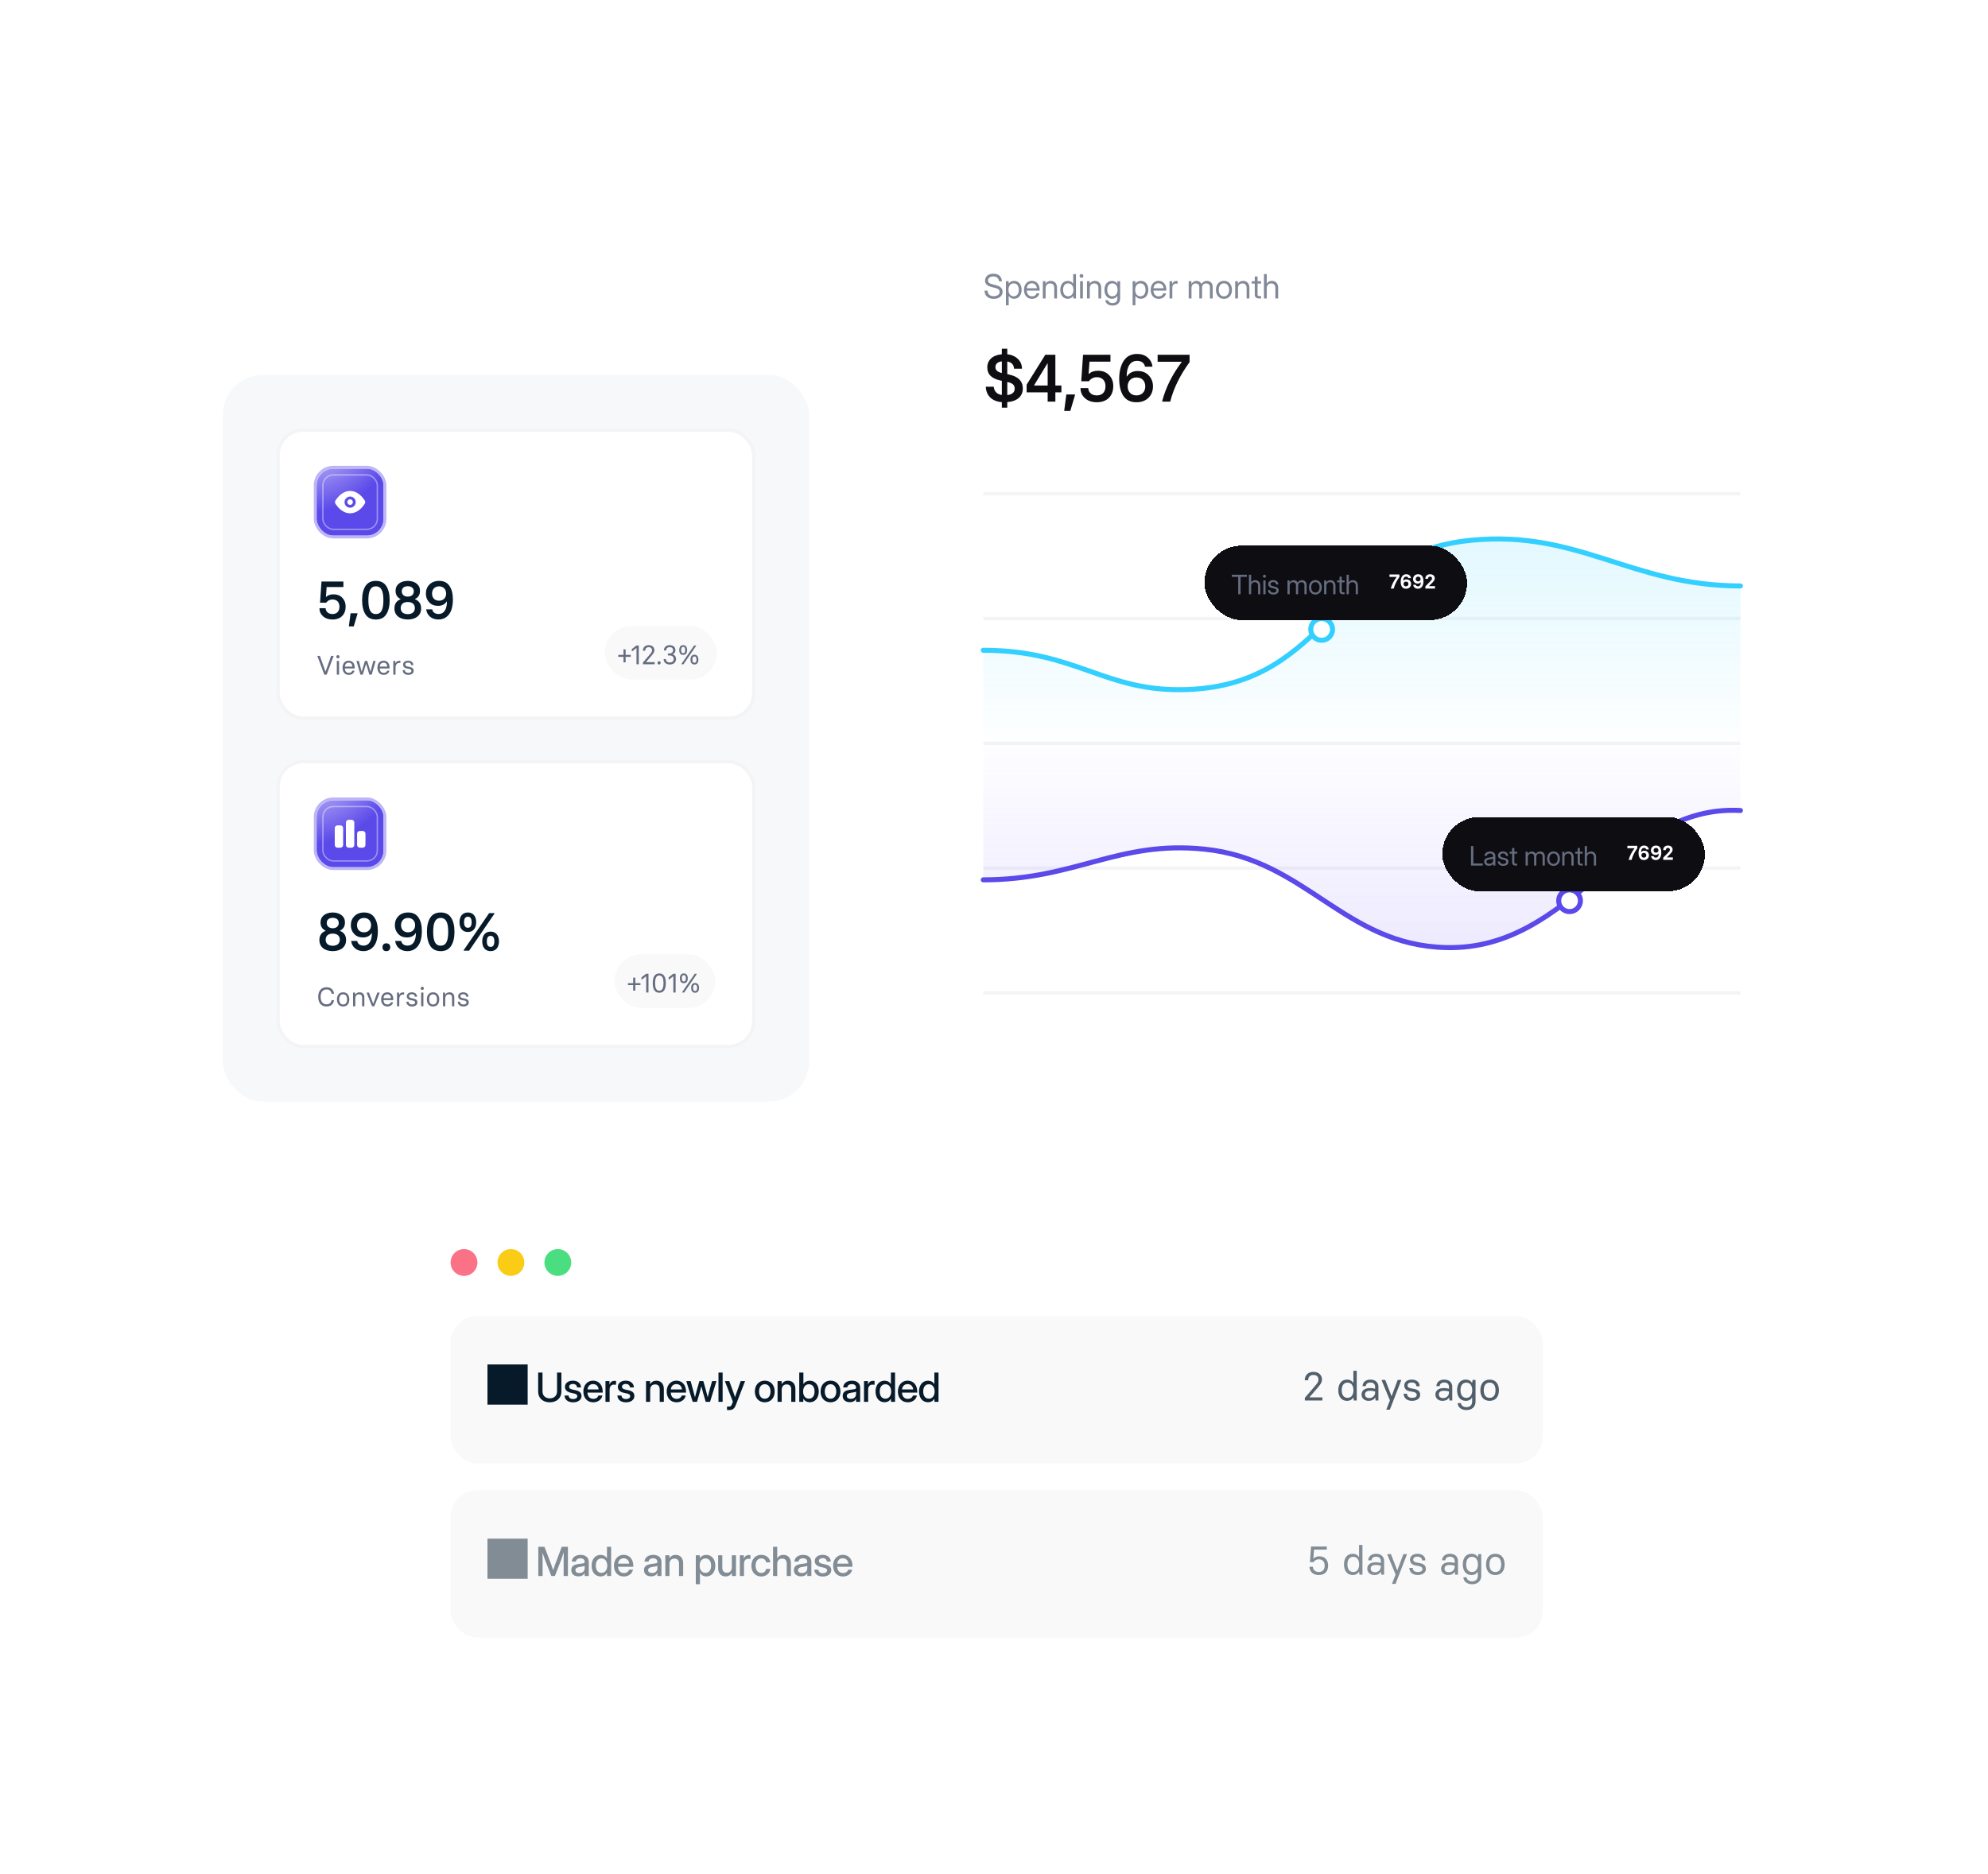 <svg width="349" height="329" viewBox="0 0 349 329" fill="none" xmlns="http://www.w3.org/2000/svg">
<rect x="160.856" y="32.29" width="156.442" height="161.147" rx="7.058" fill="white"/>
<path d="M174.457 52.474C173.469 52.474 172.843 51.916 172.843 51.026H173.371C173.371 51.638 173.77 52.002 174.457 52.002C175.08 52.002 175.49 51.71 175.49 51.25C175.49 50.894 175.261 50.687 174.643 50.535L174.164 50.417C173.291 50.202 172.929 49.863 172.929 49.28C172.929 48.542 173.512 48.057 174.405 48.057C175.295 48.057 175.864 48.568 175.887 49.389H175.376C175.344 48.855 174.968 48.531 174.388 48.531C173.833 48.531 173.44 48.829 173.44 49.254C173.44 49.587 173.678 49.78 174.299 49.935L174.784 50.056C175.617 50.262 176.007 50.63 176.007 51.227C176.007 51.971 175.387 52.474 174.457 52.474ZM176.593 53.605V49.372H177.07V49.82H177.076C177.271 49.481 177.641 49.315 178.035 49.315C178.824 49.315 179.35 49.952 179.35 50.888C179.35 51.822 178.824 52.462 178.035 52.462C177.641 52.462 177.305 52.295 177.087 51.945H177.081V53.605H176.593ZM177.96 52.023C178.486 52.023 178.856 51.632 178.856 50.888C178.856 50.145 178.486 49.751 177.96 49.751C177.397 49.751 177.041 50.202 177.041 50.888C177.041 51.575 177.397 52.023 177.96 52.023ZM181.171 52.474C180.28 52.474 179.764 51.807 179.764 50.894C179.764 49.972 180.332 49.303 181.136 49.303C181.98 49.303 182.515 49.952 182.515 50.894V51.029H180.246C180.269 51.623 180.596 52.031 181.171 52.031C181.601 52.031 181.883 51.813 181.975 51.497H182.463C182.348 52.077 181.831 52.474 181.171 52.474ZM180.252 50.61H182.026C181.975 50.076 181.636 49.74 181.136 49.74C180.639 49.74 180.303 50.076 180.252 50.61ZM183.56 50.63V52.404H183.072V49.372H183.548V49.817C183.758 49.472 184.065 49.315 184.45 49.315C185.062 49.315 185.564 49.714 185.564 50.521V52.404H185.076V50.555C185.076 50.03 184.812 49.763 184.358 49.763C183.916 49.763 183.56 50.018 183.56 50.63ZM187.448 52.462C186.659 52.462 186.133 51.822 186.133 50.888C186.133 49.952 186.659 49.315 187.448 49.315C187.842 49.315 188.201 49.481 188.396 49.82H188.402V48.126H188.89V52.404H188.413V51.945H188.407C188.189 52.295 187.842 52.462 187.448 52.462ZM187.523 52.023C188.086 52.023 188.442 51.575 188.442 50.888C188.442 50.202 188.086 49.751 187.523 49.751C186.997 49.751 186.627 50.145 186.627 50.888C186.627 51.632 186.997 52.023 187.523 52.023ZM189.614 52.404V49.372H190.102V52.404H189.614ZM189.858 48.78C189.674 48.78 189.525 48.631 189.525 48.447C189.525 48.264 189.674 48.114 189.858 48.114C190.041 48.114 190.191 48.264 190.191 48.447C190.191 48.631 190.041 48.78 189.858 48.78ZM191.314 50.63V52.404H190.825V49.372H191.302V49.817C191.512 49.472 191.819 49.315 192.204 49.315C192.816 49.315 193.318 49.714 193.318 50.521V52.404H192.83V50.555C192.83 50.03 192.566 49.763 192.112 49.763C191.67 49.763 191.314 50.018 191.314 50.63ZM195.311 53.645C194.628 53.645 194.111 53.324 194.036 52.726H194.536C194.622 53.054 194.92 53.214 195.311 53.214C195.839 53.214 196.161 52.922 196.161 52.404V51.945H196.158C195.934 52.298 195.601 52.462 195.202 52.462C194.412 52.462 193.887 51.822 193.887 50.888C193.887 49.952 194.412 49.315 195.202 49.315C195.595 49.315 195.954 49.472 196.164 49.846H196.167V49.372H196.644V52.404C196.644 53.3 196.017 53.645 195.311 53.645ZM195.277 52.023C195.839 52.023 196.196 51.575 196.196 50.888C196.196 50.202 195.839 49.751 195.277 49.751C194.751 49.751 194.381 50.145 194.381 50.888C194.381 51.632 194.751 52.023 195.277 52.023ZM198.838 53.605V49.372H199.314V49.82H199.32C199.515 49.481 199.886 49.315 200.279 49.315C201.069 49.315 201.594 49.952 201.594 50.888C201.594 51.822 201.069 52.462 200.279 52.462C199.886 52.462 199.55 52.295 199.331 51.945H199.326V53.605H198.838ZM200.204 52.023C200.73 52.023 201.1 51.632 201.1 50.888C201.1 50.145 200.73 49.751 200.204 49.751C199.642 49.751 199.286 50.202 199.286 50.888C199.286 51.575 199.642 52.023 200.204 52.023ZM203.415 52.474C202.525 52.474 202.008 51.807 202.008 50.894C202.008 49.972 202.577 49.303 203.381 49.303C204.225 49.303 204.759 49.952 204.759 50.894V51.029H202.49C202.513 51.623 202.841 52.031 203.415 52.031C203.846 52.031 204.127 51.813 204.219 51.497H204.707C204.592 52.077 204.076 52.474 203.415 52.474ZM202.496 50.61H204.271C204.219 50.076 203.88 49.74 203.381 49.74C202.884 49.74 202.548 50.076 202.496 50.61ZM205.316 52.404V49.372H205.781V49.849H205.793C205.905 49.536 206.143 49.326 206.522 49.326C206.611 49.326 206.689 49.337 206.729 49.343V49.831C206.689 49.82 206.571 49.797 206.43 49.797C206.094 49.797 205.804 50.024 205.804 50.538V52.404H205.316ZM208.682 52.404V49.372H209.158V49.863C209.351 49.507 209.687 49.315 210.057 49.315C210.474 49.315 210.801 49.556 210.927 49.86C211.094 49.55 211.433 49.315 211.884 49.315C212.438 49.315 212.892 49.671 212.892 50.417V52.404H212.404V50.417C212.404 49.946 212.093 49.763 211.746 49.763C211.301 49.763 211.031 50.064 211.031 50.475V52.404H210.543V50.366C210.543 50.004 210.27 49.763 209.902 49.763C209.52 49.763 209.17 50.032 209.17 50.555V52.404H208.682ZM214.867 52.474C214.026 52.474 213.46 51.819 213.46 50.894C213.46 49.964 214.026 49.303 214.867 49.303C215.709 49.303 216.275 49.964 216.275 50.894C216.275 51.819 215.709 52.474 214.867 52.474ZM214.867 52.031C215.442 52.031 215.781 51.58 215.781 50.894C215.781 50.202 215.439 49.745 214.867 49.745C214.296 49.745 213.954 50.199 213.954 50.894C213.954 51.583 214.293 52.031 214.867 52.031ZM217.331 50.63V52.404H216.843V49.372H217.32V49.817C217.53 49.472 217.837 49.315 218.222 49.315C218.833 49.315 219.336 49.714 219.336 50.521V52.404H218.848V50.555C218.848 50.03 218.584 49.763 218.13 49.763C217.688 49.763 217.331 50.018 217.331 50.63ZM221.383 49.372V49.791H220.769V51.669C220.769 51.905 220.852 51.985 221.102 51.985H221.383V52.404H221.056C220.536 52.404 220.281 52.178 220.281 51.721V49.791H219.741V49.372H220.281V48.545H220.769V49.372H221.383ZM222.38 50.63V52.404H221.892V48.126H222.38V49.797C222.59 49.467 222.894 49.315 223.27 49.315C223.882 49.315 224.384 49.714 224.384 50.521V52.404H223.896V50.555C223.896 50.03 223.632 49.763 223.178 49.763C222.736 49.763 222.38 50.018 222.38 50.63Z" fill="#818898"/>
<path d="M179.559 68.191C179.559 69.567 178.606 70.461 176.83 70.602V71.578H175.877V70.614C174.101 70.461 173.136 69.449 173.054 67.897H174.454C174.512 68.708 175.03 69.226 175.877 69.355V66.862L175.665 66.815C174.148 66.485 173.324 65.803 173.324 64.486C173.324 63.215 174.289 62.333 175.877 62.204V61.227H176.83V62.204C177.606 62.286 178.229 62.568 178.7 63.027C179.17 63.486 179.406 64.05 179.417 64.733H178.018C177.982 64.027 177.582 63.603 176.83 63.474V65.697L177.065 65.744C178.723 66.085 179.559 66.909 179.559 68.191ZM174.748 64.486C174.748 64.98 175.124 65.321 175.877 65.497V63.45C175.124 63.545 174.748 63.886 174.748 64.486ZM176.83 67.062V69.367C177.7 69.261 178.135 68.885 178.135 68.214C178.135 67.591 177.724 67.261 176.865 67.073L176.83 67.062ZM185.273 70.52H183.921V68.885H180.227V67.544L183.509 62.286H185.273V67.685H186.332V68.885H185.273V70.52ZM181.545 67.638V67.685H183.921V63.815H183.874L181.545 67.638ZM187.895 72.143H186.836V72.025L187.201 69.261H188.718V69.379L187.895 72.143ZM192.545 70.626C191.698 70.626 191.004 70.39 190.474 69.92C189.945 69.438 189.686 68.85 189.686 68.144H191.039C191.074 68.861 191.604 69.426 192.545 69.426C193.58 69.426 194.074 68.755 194.074 67.803C194.074 66.897 193.556 66.226 192.556 66.226C191.98 66.226 191.509 66.462 191.157 66.944H189.816L190.133 62.286H194.944V63.498H191.262L191.11 65.662H191.157C191.545 65.285 192.086 65.097 192.756 65.097C193.568 65.097 194.227 65.356 194.709 65.862C195.191 66.368 195.438 67.003 195.438 67.779C195.438 69.485 194.391 70.626 192.545 70.626ZM199.505 70.626C198.482 70.626 197.729 70.261 197.223 69.532C196.729 68.791 196.482 67.791 196.482 66.532C196.482 65.238 196.741 64.18 197.258 63.368C197.788 62.556 198.576 62.145 199.623 62.145C200.387 62.145 200.999 62.356 201.481 62.78C201.963 63.192 202.246 63.733 202.328 64.38H201.011C200.905 63.756 200.387 63.356 199.623 63.356C198.399 63.356 197.788 64.415 197.788 66.097H197.835C198.246 65.462 198.882 65.144 199.717 65.144C200.552 65.144 201.199 65.403 201.681 65.932C202.163 66.462 202.41 67.085 202.41 67.826C202.41 68.638 202.152 69.308 201.622 69.838C201.093 70.367 200.387 70.626 199.505 70.626ZM199.517 69.426C200.446 69.426 201.058 68.779 201.058 67.85C201.058 66.92 200.493 66.273 199.517 66.273C198.564 66.273 197.964 66.932 197.964 67.838C197.964 68.779 198.564 69.426 199.517 69.426ZM205.435 70.52H204.036V70.402C204.659 68.038 205.788 65.768 207.447 63.568V63.521H203.224V62.286H208.835V63.58C207.176 65.85 206.035 68.156 205.435 70.52Z" fill="#0D0D12"/>
<line x1="172.619" y1="86.692" x2="305.536" y2="86.692" stroke="#F4F4F6" stroke-width="0.588"/>
<line x1="172.619" y1="108.599" x2="305.536" y2="108.599" stroke="#F4F4F6" stroke-width="0.588"/>
<line x1="172.619" y1="130.507" x2="305.536" y2="130.507" stroke="#F4F4F6" stroke-width="0.588"/>
<line x1="172.619" y1="152.415" x2="305.536" y2="152.415" stroke="#F4F4F6" stroke-width="0.588"/>
<line x1="172.619" y1="174.323" x2="305.536" y2="174.323" stroke="#F4F4F6" stroke-width="0.588"/>
<path d="M208.495 121.068C193.912 121.622 189.086 114.175 172.619 114.175V130.507H305.536V102.88C286.422 102.88 277.293 93.097 258.486 94.839C233.662 97.138 233.525 120.115 208.495 121.068Z" fill="url(#paint0_linear_1_19195)" fill-opacity="0.15"/>
<path d="M172.619 114.175C189.086 114.175 193.912 121.622 208.495 121.068C233.525 120.115 233.662 97.138 258.486 94.839C277.293 93.097 286.422 102.88 305.536 102.88" stroke="#33CFFF" stroke-width="0.882" stroke-linecap="round"/>
<path d="M211.507 149.102C196.254 147.518 188.871 154.482 172.619 154.482V130.507H305.536V142.306C284.641 141.173 276.227 166.903 253.878 166.375C235.95 165.952 229.34 150.954 211.507 149.102Z" fill="url(#paint1_linear_1_19195)"/>
<path d="M172.619 154.482C188.871 154.482 196.254 147.518 211.507 149.102C229.34 150.954 235.95 165.952 253.878 166.375C276.227 166.903 284.641 141.173 305.536 142.306" stroke="#5B49E9" stroke-width="0.882" stroke-linecap="round"/>
<circle cx="232.02" cy="110.511" r="1.911" fill="white" stroke="#33CFFF" stroke-width="0.882"/>
<circle cx="275.541" cy="158.149" r="1.911" fill="white" stroke="#5B49E9" stroke-width="0.882"/>
<g filter="url(#filter0_d_1_19195)">
<rect x="209.083" y="93.455" width="46.115" height="13.058" rx="6.529" fill="#0D0D12" shape-rendering="crispEdges"/>
<path d="M213.903 98.928V98.561H216.545V98.928H215.433V101.984H215.019V98.928H213.903ZM217.292 100.564V101.984H216.902V98.561H217.292V99.898C217.46 99.634 217.704 99.512 218.005 99.512C218.494 99.512 218.896 99.831 218.896 100.477V101.984H218.505V100.504C218.505 100.084 218.294 99.87 217.931 99.87C217.577 99.87 217.292 100.075 217.292 100.564ZM219.428 101.984V99.558H219.818V101.984H219.428ZM219.623 99.085C219.476 99.085 219.357 98.965 219.357 98.818C219.357 98.671 219.476 98.552 219.623 98.552C219.77 98.552 219.89 98.671 219.89 98.818C219.89 98.965 219.77 99.085 219.623 99.085ZM221.196 102.039C220.677 102.039 220.268 101.786 220.235 101.258H220.621C220.649 101.547 220.847 101.704 221.187 101.704C221.522 101.704 221.731 101.547 221.731 101.331C221.731 101.148 221.582 101.042 221.366 100.991L220.975 100.9C220.525 100.794 220.291 100.564 220.291 100.21C220.291 99.797 220.651 99.503 221.17 99.503C221.676 99.503 222.055 99.801 222.069 100.284H221.687C221.683 100.027 221.483 99.838 221.17 99.838C220.872 99.838 220.681 100.004 220.681 100.21C220.681 100.394 220.824 100.502 221.058 100.557L221.448 100.649C221.913 100.759 222.124 100.973 222.124 101.322C222.124 101.773 221.724 102.039 221.196 102.039ZM223.666 101.984V99.558H224.047V99.951C224.201 99.666 224.47 99.512 224.766 99.512C225.099 99.512 225.361 99.705 225.462 99.948C225.595 99.7 225.866 99.512 226.227 99.512C226.671 99.512 227.033 99.797 227.033 100.394V101.984H226.643V100.394C226.643 100.017 226.395 99.87 226.117 99.87C225.761 99.87 225.545 100.112 225.545 100.44V101.984H225.154V100.353C225.154 100.063 224.936 99.87 224.642 99.87C224.336 99.87 224.056 100.086 224.056 100.504V101.984H223.666ZM228.567 102.039C227.894 102.039 227.441 101.515 227.441 100.775C227.441 100.031 227.894 99.503 228.567 99.503C229.24 99.503 229.693 100.031 229.693 100.775C229.693 101.515 229.24 102.039 228.567 102.039ZM228.567 101.685C229.027 101.685 229.298 101.325 229.298 100.775C229.298 100.222 229.024 99.856 228.567 99.856C228.11 99.856 227.836 100.219 227.836 100.775C227.836 101.327 228.108 101.685 228.567 101.685ZM230.491 100.564V101.984H230.101V99.558H230.482V99.914C230.65 99.638 230.895 99.512 231.203 99.512C231.693 99.512 232.095 99.831 232.095 100.477V101.984H231.704V100.504C231.704 100.084 231.493 99.87 231.13 99.87C230.776 99.87 230.491 100.075 230.491 100.564ZM233.686 99.558V99.893H233.194V101.396C233.194 101.584 233.261 101.648 233.461 101.648H233.686V101.984H233.424C233.008 101.984 232.804 101.802 232.804 101.437V99.893H232.372V99.558H232.804V98.896H233.194V99.558H233.686ZM234.436 100.564V101.984H234.045V98.561H234.436V99.898C234.604 99.634 234.847 99.512 235.148 99.512C235.637 99.512 236.039 99.831 236.039 100.477V101.984H235.649V100.504C235.649 100.084 235.438 99.87 235.075 99.87C234.721 99.87 234.436 100.075 234.436 100.564Z" fill="#666D80"/>
<path d="M241.817 100.984V100.949C241.996 100.284 242.334 99.62 242.83 98.958V98.944H241.577V98.513H243.317V98.961C242.826 99.635 242.494 100.31 242.321 100.984H241.817ZM244.472 101.015C244.161 101.015 243.929 100.906 243.777 100.688C243.621 100.467 243.543 100.167 243.543 99.788C243.543 99.603 243.563 99.43 243.603 99.269C243.644 99.11 243.702 98.971 243.777 98.853C243.856 98.732 243.957 98.638 244.081 98.57C244.201 98.504 244.345 98.472 244.511 98.472C244.753 98.472 244.946 98.536 245.092 98.665C245.24 98.796 245.326 98.96 245.351 99.159H244.892C244.875 99.081 244.834 99.018 244.768 98.97C244.702 98.92 244.616 98.896 244.511 98.896C244.341 98.896 244.213 98.958 244.125 99.082C244.036 99.212 243.991 99.391 243.991 99.621H244.007C244.139 99.454 244.321 99.371 244.553 99.371C244.803 99.371 245.002 99.45 245.149 99.607C245.295 99.767 245.368 99.954 245.368 100.169C245.368 100.411 245.288 100.612 245.128 100.772C244.966 100.934 244.747 101.015 244.472 101.015ZM244.472 100.596C244.597 100.596 244.7 100.557 244.782 100.479C244.862 100.402 244.903 100.301 244.903 100.176C244.903 100.055 244.865 99.955 244.789 99.876C244.71 99.8 244.604 99.762 244.472 99.762C244.344 99.762 244.241 99.8 244.162 99.876C244.084 99.954 244.044 100.054 244.044 100.176C244.044 100.3 244.084 100.401 244.162 100.479C244.24 100.557 244.343 100.596 244.472 100.596ZM246.572 101.015C246.332 101.015 246.138 100.949 245.99 100.818C245.843 100.689 245.757 100.525 245.733 100.327H246.191C246.209 100.407 246.25 100.47 246.315 100.519C246.382 100.568 246.468 100.593 246.572 100.593C246.738 100.593 246.865 100.529 246.953 100.402C247.043 100.275 247.087 100.097 247.087 99.866H247.074C246.945 100.032 246.763 100.115 246.529 100.115C246.28 100.115 246.082 100.036 245.936 99.876C245.788 99.718 245.714 99.531 245.714 99.318C245.714 99.076 245.796 98.874 245.959 98.711C246.118 98.552 246.336 98.472 246.612 98.472C246.922 98.472 247.155 98.581 247.31 98.799C247.462 99.02 247.539 99.32 247.539 99.7C247.539 99.894 247.52 100.067 247.482 100.219C247.443 100.374 247.384 100.512 247.306 100.634C247.23 100.751 247.129 100.844 247.003 100.913C246.878 100.981 246.734 101.015 246.572 101.015ZM246.612 99.724C246.74 99.724 246.844 99.685 246.922 99.607C246.997 99.532 247.034 99.434 247.034 99.311C247.034 99.184 246.997 99.082 246.922 99.004C246.844 98.93 246.74 98.892 246.612 98.892C246.487 98.892 246.384 98.931 246.303 99.008C246.222 99.086 246.181 99.187 246.181 99.311C246.181 99.435 246.22 99.534 246.296 99.607C246.371 99.685 246.476 99.724 246.612 99.724ZM247.875 100.984V100.6L248.69 99.766C248.82 99.636 248.913 99.53 248.969 99.449C249.018 99.372 249.043 99.288 249.043 99.199C249.043 99.106 249.014 99.032 248.955 98.977C248.895 98.92 248.812 98.892 248.704 98.892C248.59 98.892 248.5 98.924 248.433 98.987C248.364 99.056 248.33 99.153 248.33 99.28H247.868C247.868 99.028 247.943 98.831 248.094 98.687C248.244 98.543 248.447 98.472 248.704 98.472C248.949 98.472 249.149 98.538 249.301 98.67C249.452 98.803 249.527 98.975 249.527 99.185C249.527 99.31 249.494 99.431 249.427 99.547C249.361 99.663 249.252 99.798 249.1 99.954L248.511 100.543V100.557H249.565V100.984H247.875Z" fill="white"/>
</g>
<g filter="url(#filter1_d_1_19195)">
<rect x="250.84" y="141.094" width="46.115" height="13.058" rx="6.529" fill="#0D0D12" shape-rendering="crispEdges"/>
<path d="M255.885 149.622V146.199H256.298V149.255H257.948V149.622H255.885ZM259.045 149.659C258.563 149.659 258.2 149.409 258.2 148.924C258.2 148.368 258.677 148.267 259.164 148.203C259.626 148.141 259.776 148.159 259.776 147.973V147.95C259.776 147.686 259.578 147.495 259.238 147.495C258.9 147.495 258.666 147.681 258.648 147.922H258.25C258.271 147.479 258.664 147.15 259.238 147.15C259.803 147.15 260.162 147.47 260.162 147.95V149.622H259.776V149.278H259.766C259.677 149.452 259.486 149.659 259.045 149.659ZM259.1 149.31C259.578 149.31 259.776 149.02 259.776 148.703V148.4C259.716 148.455 259.424 148.499 259.146 148.538C258.866 148.577 258.599 148.673 258.599 148.947C258.599 149.174 258.79 149.31 259.1 149.31ZM261.539 149.677C261.02 149.677 260.611 149.425 260.579 148.896H260.965C260.992 149.186 261.19 149.342 261.53 149.342C261.865 149.342 262.074 149.186 262.074 148.97C262.074 148.786 261.925 148.68 261.709 148.63L261.318 148.538C260.868 148.432 260.634 148.203 260.634 147.849C260.634 147.435 260.994 147.141 261.514 147.141C262.019 147.141 262.398 147.44 262.412 147.922H262.031C262.026 147.665 261.826 147.477 261.514 147.477C261.215 147.477 261.024 147.642 261.024 147.849C261.024 148.033 261.167 148.141 261.401 148.196L261.792 148.288C262.256 148.398 262.467 148.611 262.467 148.961C262.467 149.411 262.067 149.677 261.539 149.677ZM263.984 147.196V147.532H263.493V149.034C263.493 149.223 263.559 149.287 263.759 149.287H263.984V149.622H263.723C263.307 149.622 263.102 149.441 263.102 149.076V147.532H262.67V147.196H263.102V146.535H263.493V147.196H263.984ZM265.473 149.622V147.196H265.855V147.589C266.009 147.304 266.277 147.15 266.574 147.15C266.907 147.15 267.169 147.343 267.27 147.587C267.403 147.339 267.674 147.15 268.035 147.15C268.478 147.15 268.841 147.435 268.841 148.033V149.622H268.451V148.033C268.451 147.656 268.203 147.509 267.925 147.509C267.568 147.509 267.353 147.75 267.353 148.078V149.622H266.962V147.991C266.962 147.702 266.744 147.509 266.45 147.509C266.144 147.509 265.864 147.725 265.864 148.143V149.622H265.473ZM270.375 149.677C269.702 149.677 269.249 149.154 269.249 148.414C269.249 147.67 269.702 147.141 270.375 147.141C271.048 147.141 271.501 147.67 271.501 148.414C271.501 149.154 271.048 149.677 270.375 149.677ZM270.375 149.324C270.834 149.324 271.105 148.963 271.105 148.414C271.105 147.86 270.832 147.495 270.375 147.495C269.918 147.495 269.644 147.858 269.644 148.414C269.644 148.965 269.915 149.324 270.375 149.324ZM272.299 148.203V149.622H271.908V147.196H272.29V147.552C272.457 147.277 272.703 147.15 273.011 147.15C273.5 147.15 273.902 147.47 273.902 148.115V149.622H273.512V148.143C273.512 147.722 273.301 147.509 272.938 147.509C272.584 147.509 272.299 147.713 272.299 148.203ZM275.493 147.196V147.532H275.002V149.034C275.002 149.223 275.068 149.287 275.268 149.287H275.493V149.622H275.232C274.816 149.622 274.611 149.441 274.611 149.076V147.532H274.179V147.196H274.611V146.535H275.002V147.196H275.493ZM276.244 148.203V149.622H275.853V146.199H276.244V147.536C276.411 147.272 276.655 147.15 276.956 147.15C277.445 147.15 277.847 147.47 277.847 148.115V149.622H277.457V148.143C277.457 147.722 277.245 147.509 276.882 147.509C276.528 147.509 276.244 147.713 276.244 148.203Z" fill="#666D80"/>
<path d="M283.574 148.622V148.588C283.753 147.923 284.091 147.259 284.587 146.596V146.582H283.334V146.151H285.075V146.599C284.583 147.274 284.251 147.948 284.079 148.622H283.574ZM286.229 148.653C285.918 148.653 285.686 148.544 285.535 148.326C285.378 148.105 285.3 147.806 285.3 147.427C285.3 147.242 285.32 147.069 285.361 146.908C285.401 146.748 285.459 146.609 285.535 146.491C285.613 146.37 285.714 146.276 285.838 146.208C285.958 146.143 286.102 146.11 286.269 146.11C286.51 146.11 286.703 146.174 286.849 146.303C286.997 146.434 287.084 146.599 287.108 146.798H286.649C286.632 146.72 286.591 146.656 286.525 146.608C286.459 146.559 286.373 146.534 286.269 146.534C286.099 146.534 285.97 146.596 285.883 146.72C285.793 146.85 285.748 147.03 285.748 147.259H285.764C285.896 147.093 286.078 147.01 286.31 147.01C286.56 147.01 286.759 147.088 286.906 147.246C287.052 147.405 287.125 147.593 287.125 147.807C287.125 148.05 287.045 148.251 286.885 148.41C286.724 148.572 286.505 148.653 286.229 148.653ZM286.229 148.235C286.354 148.235 286.458 148.196 286.539 148.117C286.62 148.041 286.66 147.939 286.66 147.814C286.66 147.694 286.622 147.594 286.546 147.514C286.467 147.439 286.361 147.401 286.229 147.401C286.102 147.401 285.998 147.439 285.919 147.514C285.841 147.593 285.802 147.692 285.802 147.814C285.802 147.938 285.841 148.039 285.919 148.117C285.997 148.196 286.1 148.235 286.229 148.235ZM288.329 148.653C288.089 148.653 287.895 148.588 287.747 148.457C287.6 148.327 287.514 148.163 287.49 147.966H287.949C287.966 148.045 288.007 148.109 288.073 148.157C288.139 148.206 288.225 148.231 288.329 148.231C288.495 148.231 288.622 148.167 288.71 148.04C288.8 147.914 288.845 147.735 288.845 147.504H288.831C288.702 147.671 288.521 147.754 288.286 147.754C288.037 147.754 287.839 147.674 287.694 147.514C287.545 147.356 287.471 147.17 287.471 146.956C287.471 146.715 287.553 146.513 287.716 146.35C287.876 146.19 288.093 146.11 288.369 146.11C288.679 146.11 288.912 146.219 289.067 146.438C289.22 146.658 289.296 146.958 289.296 147.339C289.296 147.533 289.277 147.706 289.239 147.857C289.2 148.012 289.142 148.151 289.063 148.273C288.988 148.39 288.887 148.483 288.76 148.552C288.635 148.619 288.491 148.653 288.329 148.653ZM288.369 147.363C288.498 147.363 288.601 147.324 288.679 147.246C288.754 147.171 288.791 147.072 288.791 146.949C288.791 146.823 288.754 146.721 288.679 146.643C288.601 146.568 288.498 146.531 288.369 146.531C288.244 146.531 288.141 146.569 288.061 146.646C287.979 146.724 287.938 146.825 287.938 146.949C287.938 147.073 287.977 147.172 288.054 147.246C288.128 147.324 288.233 147.363 288.369 147.363ZM289.632 148.622V148.238L290.447 147.404C290.577 147.274 290.67 147.169 290.726 147.087C290.776 147.01 290.8 146.927 290.8 146.837C290.8 146.744 290.771 146.67 290.712 146.615C290.653 146.559 290.569 146.531 290.461 146.531C290.347 146.531 290.257 146.562 290.19 146.625C290.121 146.694 290.087 146.792 290.087 146.918H289.625C289.625 146.667 289.7 146.469 289.851 146.326C290.001 146.182 290.205 146.11 290.461 146.11C290.707 146.11 290.906 146.176 291.059 146.308C291.209 146.442 291.284 146.613 291.284 146.823C291.284 146.949 291.251 147.069 291.184 147.185C291.118 147.301 291.009 147.437 290.857 147.592L290.268 148.181V148.195H291.322V148.622H289.632Z" fill="white"/>
</g>
<rect x="39.113" y="65.813" width="102.923" height="127.624" rx="7.058" fill="#F6F8FA"/>
<rect x="48.817" y="75.517" width="83.514" height="50.579" rx="4.411" fill="white" stroke="#F4F4F6" stroke-width="0.588"/>
<rect x="48.817" y="133.742" width="83.514" height="49.991" rx="4.411" fill="white" stroke="#F4F4F6" stroke-width="0.588"/>
<g filter="url(#filter2_di_1_19195)">
<rect x="55.581" y="82.281" width="11.763" height="11.763" rx="2.941" fill="url(#paint2_radial_1_19195)"/>
<rect x="55.336" y="82.035" width="12.253" height="12.253" rx="3.186" stroke="#BDB6F6" stroke-width="0.49"/>
<rect x="56.684" y="83.383" width="9.557" height="9.557" rx="1.838" stroke="white" stroke-opacity="0.4" stroke-width="0.245"/>
<path d="M60.973 88.163C60.973 87.892 61.192 87.672 61.463 87.672C61.734 87.672 61.953 87.892 61.953 88.163C61.953 88.433 61.734 88.653 61.463 88.653C61.192 88.653 60.973 88.433 60.973 88.163Z" fill="white"/>
<path fill-rule="evenodd" clip-rule="evenodd" d="M61.463 86.202C60.762 86.202 60.19 86.512 59.766 86.866C59.343 87.219 59.053 87.627 58.908 87.857L58.902 87.866C58.873 87.912 58.836 87.971 58.817 88.053C58.802 88.12 58.802 88.205 58.817 88.272C58.836 88.355 58.873 88.413 58.902 88.459L58.908 88.468C59.053 88.698 59.343 89.106 59.766 89.46C60.19 89.813 60.762 90.123 61.463 90.123C62.164 90.123 62.736 89.813 63.16 89.46C63.583 89.106 63.873 88.698 64.018 88.468L64.024 88.459C64.052 88.413 64.09 88.355 64.109 88.272C64.124 88.205 64.124 88.12 64.109 88.053C64.09 87.971 64.052 87.912 64.024 87.866L64.018 87.857C63.873 87.627 63.583 87.219 63.16 86.866C62.736 86.512 62.164 86.202 61.463 86.202ZM61.463 87.182C60.922 87.182 60.483 87.621 60.483 88.163C60.483 88.704 60.922 89.143 61.463 89.143C62.004 89.143 62.443 88.704 62.443 88.163C62.443 87.621 62.004 87.182 61.463 87.182Z" fill="white"/>
</g>
<g filter="url(#filter3_di_1_19195)">
<rect x="55.581" y="140.505" width="11.763" height="11.763" rx="2.941" fill="url(#paint3_radial_1_19195)"/>
<rect x="55.336" y="140.26" width="12.253" height="12.253" rx="3.186" stroke="#BDB6F6" stroke-width="0.49"/>
<rect x="56.684" y="141.608" width="9.557" height="9.557" rx="1.838" stroke="white" stroke-opacity="0.4" stroke-width="0.245"/>
<path fill-rule="evenodd" clip-rule="evenodd" d="M59.397 144.917C59.399 144.917 59.402 144.917 59.405 144.917H59.601C59.603 144.917 59.606 144.917 59.608 144.917C59.67 144.917 59.73 144.917 59.782 144.921C59.838 144.926 59.904 144.937 59.97 144.97C60.062 145.017 60.137 145.092 60.184 145.185C60.218 145.251 60.229 145.317 60.234 145.373C60.238 145.424 60.238 145.484 60.238 145.546C60.238 145.549 60.238 145.552 60.238 145.554L60.238 148.209C60.238 148.27 60.238 148.331 60.234 148.382C60.229 148.438 60.218 148.504 60.184 148.57C60.137 148.662 60.062 148.737 59.97 148.784C59.904 148.818 59.838 148.829 59.782 148.834C59.73 148.838 59.67 148.838 59.608 148.838H59.397C59.335 148.838 59.275 148.838 59.224 148.834C59.168 148.829 59.102 148.818 59.035 148.784C58.943 148.737 58.868 148.662 58.821 148.57C58.787 148.504 58.776 148.438 58.772 148.382C58.767 148.331 58.767 148.27 58.767 148.209L58.767 145.554C58.767 145.552 58.767 145.549 58.767 145.546C58.767 145.484 58.767 145.424 58.772 145.373C58.776 145.317 58.787 145.251 58.821 145.185C58.868 145.092 58.943 145.017 59.035 144.97C59.102 144.937 59.168 144.926 59.224 144.921C59.275 144.917 59.335 144.917 59.397 144.917Z" fill="white"/>
<path fill-rule="evenodd" clip-rule="evenodd" d="M61.357 143.937C61.36 143.937 61.362 143.937 61.365 143.937L61.561 143.937C61.564 143.937 61.566 143.937 61.569 143.937C61.631 143.937 61.691 143.937 61.742 143.941C61.798 143.945 61.864 143.956 61.931 143.99C62.023 144.037 62.098 144.112 62.145 144.204C62.179 144.271 62.19 144.337 62.194 144.393C62.198 144.444 62.198 144.504 62.198 144.566C62.198 144.569 62.198 144.571 62.198 144.574L62.198 148.209C62.198 148.27 62.198 148.331 62.194 148.382C62.19 148.438 62.179 148.504 62.145 148.57C62.098 148.662 62.023 148.737 61.931 148.784C61.864 148.818 61.798 148.829 61.742 148.834C61.691 148.838 61.631 148.838 61.569 148.838H61.357C61.295 148.838 61.235 148.838 61.184 148.834C61.128 148.829 61.062 148.818 60.995 148.784C60.903 148.737 60.828 148.662 60.781 148.57C60.747 148.504 60.737 148.438 60.732 148.382C60.728 148.331 60.728 148.27 60.728 148.209L60.728 144.574C60.728 144.571 60.728 144.569 60.728 144.566C60.728 144.504 60.728 144.444 60.732 144.393C60.737 144.337 60.747 144.271 60.781 144.204C60.828 144.112 60.903 144.037 60.995 143.99C61.062 143.956 61.128 143.945 61.184 143.941C61.235 143.937 61.295 143.937 61.357 143.937Z" fill="white"/>
<path fill-rule="evenodd" clip-rule="evenodd" d="M63.318 145.897C63.32 145.897 63.323 145.897 63.325 145.897H63.522C63.524 145.897 63.527 145.897 63.529 145.897C63.591 145.897 63.651 145.897 63.702 145.901C63.758 145.906 63.825 145.917 63.891 145.951C63.983 145.998 64.058 146.073 64.105 146.165C64.139 146.231 64.15 146.297 64.154 146.353C64.159 146.404 64.159 146.465 64.159 146.527C64.159 146.529 64.159 146.532 64.159 146.534L64.159 148.209C64.159 148.27 64.159 148.331 64.154 148.382C64.15 148.438 64.139 148.504 64.105 148.57C64.058 148.662 63.983 148.737 63.891 148.784C63.825 148.818 63.758 148.829 63.702 148.834C63.651 148.838 63.591 148.838 63.529 148.838H63.318C63.256 148.838 63.196 148.838 63.145 148.834C63.089 148.829 63.022 148.818 62.956 148.784C62.864 148.737 62.789 148.662 62.742 148.57C62.708 148.504 62.697 148.438 62.693 148.382C62.688 148.331 62.688 148.27 62.688 148.209L62.688 146.534C62.688 146.532 62.688 146.529 62.688 146.527C62.688 146.465 62.688 146.404 62.693 146.353C62.697 146.297 62.708 146.231 62.742 146.165C62.789 146.073 62.864 145.998 62.956 145.951C63.022 145.917 63.089 145.906 63.145 145.901C63.196 145.897 63.256 145.897 63.318 145.897Z" fill="white"/>
</g>
<path d="M58.366 108.774C57.689 108.774 57.134 108.585 56.71 108.209C56.287 107.823 56.08 107.353 56.08 106.788H57.162C57.19 107.362 57.614 107.814 58.366 107.814C59.194 107.814 59.59 107.277 59.59 106.515C59.59 105.791 59.176 105.254 58.376 105.254C57.915 105.254 57.538 105.442 57.256 105.828H56.183L56.437 102.102H60.286V103.071H57.341L57.218 104.803H57.256C57.566 104.501 57.999 104.351 58.536 104.351C59.185 104.351 59.712 104.558 60.098 104.963C60.484 105.367 60.681 105.875 60.681 106.496C60.681 107.861 59.844 108.774 58.366 108.774ZM62.1 109.988H61.253V109.893L61.545 107.682H62.758V107.776L62.1 109.988ZM63.57 105.377C63.57 104.332 63.768 103.513 64.154 102.902C64.549 102.29 65.161 101.989 65.989 101.989C66.817 101.989 67.428 102.29 67.814 102.902C68.21 103.513 68.407 104.332 68.407 105.377C68.407 106.421 68.21 107.249 67.814 107.861C67.428 108.473 66.817 108.774 65.989 108.774C65.161 108.774 64.549 108.473 64.154 107.861C63.768 107.249 63.57 106.421 63.57 105.377ZM67.306 105.377C67.306 103.824 66.958 102.949 65.989 102.949C65.019 102.949 64.671 103.824 64.671 105.377C64.671 106.948 65.01 107.814 65.989 107.814C66.967 107.814 67.306 106.948 67.306 105.377ZM72.848 105.179V105.217C73.573 105.499 73.93 106.035 73.93 106.826C73.93 108.04 73.017 108.764 71.587 108.774C70.157 108.764 69.244 108.04 69.244 106.826C69.244 106.035 69.602 105.499 70.326 105.217V105.179C69.733 104.897 69.442 104.417 69.442 103.73C69.442 103.203 69.639 102.779 70.025 102.469C70.42 102.158 70.938 101.998 71.587 101.989C72.236 101.998 72.754 102.158 73.14 102.469C73.535 102.779 73.733 103.203 73.733 103.73C73.733 104.417 73.441 104.897 72.848 105.179ZM70.533 103.833C70.533 104.389 70.947 104.756 71.587 104.756C72.227 104.756 72.641 104.389 72.641 103.833C72.641 103.269 72.255 102.93 71.587 102.93C70.919 102.93 70.533 103.269 70.533 103.833ZM71.587 107.833C72.387 107.823 72.829 107.428 72.829 106.76C72.829 106.12 72.406 105.706 71.587 105.697C70.768 105.706 70.345 106.12 70.345 106.76C70.345 107.428 70.787 107.823 71.587 107.833ZM76.984 108.774C76.373 108.774 75.874 108.604 75.488 108.275C75.102 107.936 74.886 107.503 74.82 106.986H75.883C75.959 107.484 76.373 107.804 76.984 107.804C77.963 107.804 78.462 106.958 78.462 105.612H78.424C78.095 106.12 77.587 106.374 76.909 106.374C76.241 106.374 75.723 106.167 75.338 105.744C74.952 105.32 74.764 104.821 74.764 104.229C74.764 103.579 74.971 103.052 75.394 102.629C75.817 102.205 76.382 101.989 77.088 101.989C77.906 101.989 78.509 102.281 78.904 102.874C79.309 103.457 79.506 104.257 79.506 105.264C79.506 105.932 79.422 106.525 79.252 107.042C78.923 108.058 78.123 108.774 76.984 108.774ZM77.079 105.471C77.841 105.471 78.321 104.944 78.321 104.219C78.321 103.466 77.831 102.949 77.079 102.949C76.335 102.949 75.846 103.466 75.846 104.21C75.846 104.953 76.297 105.471 77.079 105.471Z" fill="#061A2A"/>
<path d="M59.674 163.404V163.442C60.399 163.724 60.757 164.26 60.757 165.051C60.757 166.265 59.844 166.989 58.413 166.999C56.983 166.989 56.07 166.265 56.07 165.051C56.07 164.26 56.428 163.724 57.152 163.442V163.404C56.56 163.122 56.268 162.642 56.268 161.955C56.268 161.428 56.465 161.004 56.851 160.694C57.246 160.383 57.764 160.223 58.413 160.214C59.063 160.223 59.58 160.383 59.966 160.694C60.361 161.004 60.559 161.428 60.559 161.955C60.559 162.642 60.267 163.122 59.674 163.404ZM57.359 162.058C57.359 162.613 57.773 162.98 58.413 162.98C59.053 162.98 59.467 162.613 59.467 162.058C59.467 161.494 59.081 161.155 58.413 161.155C57.745 161.155 57.359 161.494 57.359 162.058ZM58.413 166.058C59.213 166.048 59.656 165.653 59.656 164.985C59.656 164.345 59.232 163.931 58.413 163.921C57.595 163.931 57.171 164.345 57.171 164.985C57.171 165.653 57.614 166.048 58.413 166.058ZM63.811 166.999C63.199 166.999 62.7 166.829 62.314 166.5C61.929 166.161 61.712 165.728 61.646 165.211H62.71C62.785 165.709 63.199 166.029 63.811 166.029C64.789 166.029 65.288 165.182 65.288 163.837H65.25C64.921 164.345 64.413 164.599 63.735 164.599C63.067 164.599 62.55 164.392 62.164 163.968C61.778 163.545 61.59 163.046 61.59 162.453C61.59 161.804 61.797 161.277 62.22 160.854C62.644 160.43 63.208 160.214 63.914 160.214C64.733 160.214 65.335 160.506 65.73 161.098C66.135 161.682 66.332 162.482 66.332 163.489C66.332 164.157 66.248 164.75 66.079 165.267C65.749 166.283 64.949 166.999 63.811 166.999ZM63.905 163.696C64.667 163.696 65.147 163.169 65.147 162.444C65.147 161.691 64.657 161.174 63.905 161.174C63.161 161.174 62.672 161.691 62.672 162.435C62.672 163.178 63.124 163.696 63.905 163.696ZM67.83 166.999C67.388 166.999 67.143 166.735 67.143 166.312C67.143 165.888 67.388 165.625 67.83 165.625C68.254 165.625 68.508 165.898 68.508 166.312C68.508 166.726 68.254 166.999 67.83 166.999ZM71.539 166.999C70.928 166.999 70.429 166.829 70.043 166.5C69.657 166.161 69.441 165.728 69.375 165.211H70.438C70.514 165.709 70.928 166.029 71.539 166.029C72.518 166.029 73.017 165.182 73.017 163.837H72.979C72.65 164.345 72.142 164.599 71.464 164.599C70.796 164.599 70.278 164.392 69.893 163.968C69.507 163.545 69.319 163.046 69.319 162.453C69.319 161.804 69.526 161.277 69.949 160.854C70.373 160.43 70.937 160.214 71.643 160.214C72.462 160.214 73.064 160.506 73.459 161.098C73.864 161.682 74.061 162.482 74.061 163.489C74.061 164.157 73.977 164.75 73.807 165.267C73.478 166.283 72.678 166.999 71.539 166.999ZM71.633 163.696C72.396 163.696 72.876 163.169 72.876 162.444C72.876 161.691 72.386 161.174 71.633 161.174C70.89 161.174 70.401 161.691 70.401 162.435C70.401 163.178 70.853 163.696 71.633 163.696ZM74.947 163.601C74.947 162.557 75.145 161.738 75.531 161.127C75.926 160.515 76.538 160.214 77.366 160.214C78.194 160.214 78.805 160.515 79.191 161.127C79.587 161.738 79.784 162.557 79.784 163.601C79.784 164.646 79.587 165.474 79.191 166.086C78.805 166.697 78.194 166.999 77.366 166.999C76.538 166.999 75.926 166.697 75.531 166.086C75.145 165.474 74.947 164.646 74.947 163.601ZM78.683 163.601C78.683 162.049 78.335 161.174 77.366 161.174C76.397 161.174 76.048 162.049 76.048 163.601C76.048 165.173 76.387 166.039 77.366 166.039C78.344 166.039 78.683 165.173 78.683 163.601ZM82.136 163.639C81.186 163.639 80.668 162.952 80.668 161.926C80.668 160.901 81.186 160.214 82.136 160.214C83.077 160.214 83.595 160.901 83.595 161.926C83.595 162.952 83.077 163.639 82.136 163.639ZM82.362 166.914H81.411V166.82L85.872 160.327H86.803V160.421L82.362 166.914ZM82.136 162.896C82.578 162.896 82.795 162.576 82.795 161.926C82.795 161.277 82.578 160.957 82.136 160.957C81.694 160.957 81.468 161.277 81.468 161.926C81.468 162.576 81.694 162.896 82.136 162.896ZM86.126 163.573C87.067 163.573 87.594 164.26 87.594 165.286C87.594 166.312 87.076 166.999 86.126 166.999C85.175 166.999 84.658 166.312 84.658 165.286C84.658 164.26 85.175 163.573 86.126 163.573ZM85.467 165.286C85.467 165.935 85.684 166.255 86.126 166.255C86.568 166.255 86.785 165.935 86.785 165.286C86.785 164.637 86.568 164.317 86.126 164.317C85.684 164.317 85.467 164.637 85.467 165.286Z" fill="#061A2A"/>
<path d="M56.931 118.451L55.722 115.205V115.158H56.15L57.138 117.901H57.157L58.131 115.158H58.564V115.205L57.35 118.451H56.931ZM59.326 115.586C59.143 115.586 59.053 115.478 59.053 115.308C59.053 115.144 59.143 115.036 59.326 115.036C59.505 115.036 59.599 115.144 59.599 115.308C59.599 115.478 59.505 115.586 59.326 115.586ZM59.129 118.451V116.047H59.524V118.451H59.129ZM61.227 118.494C60.516 118.494 60.135 117.957 60.135 117.252C60.135 116.555 60.479 116.005 61.222 116.005C61.9 116.005 62.262 116.508 62.262 117.176V117.369H60.549C60.549 117.826 60.78 118.141 61.227 118.141C61.542 118.141 61.768 118.009 61.834 117.755H62.229C62.163 118.197 61.74 118.494 61.227 118.494ZM60.554 117.04H61.853C61.853 116.659 61.65 116.358 61.222 116.358C60.77 116.358 60.568 116.664 60.554 117.04ZM63.272 118.451L62.59 116.094V116.047H62.999L63.479 117.915H63.498L64.063 116.047H64.468L65.032 117.915H65.051L65.531 116.047H65.931V116.094L65.253 118.451H64.844L64.279 116.584H64.26L63.682 118.451H63.272ZM67.352 118.494C66.641 118.494 66.26 117.957 66.26 117.252C66.26 116.555 66.603 116.005 67.347 116.005C68.025 116.005 68.387 116.508 68.387 117.176V117.369H66.674C66.674 117.826 66.905 118.141 67.352 118.141C67.667 118.141 67.893 118.009 67.959 117.755H68.354C68.288 118.197 67.865 118.494 67.352 118.494ZM66.679 117.04H67.977C67.977 116.659 67.775 116.358 67.347 116.358C66.895 116.358 66.693 116.664 66.679 117.04ZM69.044 118.451V116.047H69.388L69.421 116.452H69.439C69.538 116.184 69.778 116.019 70.075 116.019H70.291V116.4H70.103C69.647 116.4 69.439 116.72 69.439 117.285V118.451H69.044ZM71.673 118.494C71.103 118.494 70.704 118.183 70.689 117.656H71.085C71.085 117.976 71.329 118.141 71.673 118.141C72.011 118.141 72.223 118.028 72.223 117.797C72.223 117.637 72.115 117.51 71.856 117.454L71.376 117.365C70.981 117.285 70.765 117.045 70.765 116.692C70.765 116.292 71.108 116.005 71.64 116.005C72.181 116.005 72.567 116.301 72.567 116.781H72.181C72.167 116.475 71.941 116.339 71.64 116.339C71.348 116.339 71.146 116.456 71.146 116.692C71.146 116.88 71.301 116.988 71.565 117.03L71.941 117.101C72.393 117.205 72.623 117.383 72.623 117.797C72.623 118.24 72.19 118.494 71.673 118.494Z" fill="#666D80"/>
<path d="M57.317 176.719C56.367 176.719 55.863 176.036 55.863 175.034C55.863 174.018 56.376 173.34 57.317 173.34C58.112 173.34 58.564 173.787 58.635 174.484H58.211C58.159 174.027 57.872 173.726 57.317 173.726C56.55 173.726 56.287 174.371 56.287 175.034C56.287 175.698 56.55 176.338 57.317 176.338C57.853 176.338 58.136 176.06 58.216 175.608H58.635C58.545 176.286 58.108 176.719 57.317 176.719ZM60.239 176.719C59.486 176.719 59.152 176.168 59.152 175.476C59.152 174.785 59.495 174.23 60.239 174.23C60.982 174.23 61.326 174.785 61.326 175.476C61.326 176.163 60.992 176.719 60.239 176.719ZM60.239 176.366C60.728 176.366 60.926 175.994 60.926 175.476C60.926 174.959 60.728 174.583 60.239 174.583C59.749 174.583 59.552 174.964 59.552 175.476C59.552 175.994 59.754 176.366 60.239 176.366ZM61.982 176.676V174.272H62.326L62.359 174.648H62.377C62.504 174.404 62.749 174.23 63.121 174.23C63.653 174.23 63.963 174.564 63.963 175.114V176.676H63.568V175.175C63.568 174.799 63.394 174.583 63.013 174.583C62.613 174.583 62.377 174.865 62.377 175.349V176.676H61.982ZM65.309 176.676L64.364 174.319V174.272H64.773L65.512 176.215H65.531L66.241 174.272H66.65V174.319L65.719 176.676H65.309ZM68.004 176.719C67.294 176.719 66.912 176.182 66.912 175.476C66.912 174.78 67.256 174.23 67.999 174.23C68.677 174.23 69.039 174.733 69.039 175.401V175.594H67.327C67.327 176.05 67.557 176.366 68.004 176.366C68.319 176.366 68.545 176.234 68.611 175.98H69.006C68.94 176.422 68.517 176.719 68.004 176.719ZM67.331 175.265H68.63C68.63 174.884 68.428 174.583 67.999 174.583C67.548 174.583 67.345 174.888 67.331 175.265ZM69.697 176.676V174.272H70.04L70.073 174.677H70.092C70.191 174.408 70.431 174.244 70.727 174.244H70.944V174.625H70.755C70.299 174.625 70.092 174.945 70.092 175.509V176.676H69.697ZM72.325 176.719C71.756 176.719 71.356 176.408 71.342 175.881H71.737C71.737 176.201 71.982 176.366 72.325 176.366C72.664 176.366 72.876 176.253 72.876 176.022C72.876 175.862 72.767 175.735 72.509 175.679L72.029 175.589C71.634 175.509 71.417 175.269 71.417 174.917C71.417 174.517 71.761 174.23 72.292 174.23C72.833 174.23 73.219 174.526 73.219 175.006H72.833C72.819 174.7 72.593 174.564 72.292 174.564C72.001 174.564 71.798 174.681 71.798 174.917C71.798 175.105 71.954 175.213 72.217 175.255L72.593 175.326C73.045 175.429 73.276 175.608 73.276 176.022C73.276 176.465 72.843 176.719 72.325 176.719ZM74.131 173.811C73.947 173.811 73.858 173.703 73.858 173.533C73.858 173.369 73.947 173.26 74.131 173.26C74.309 173.26 74.404 173.369 74.404 173.533C74.404 173.703 74.309 173.811 74.131 173.811ZM73.933 176.676V174.272H74.328V176.676H73.933ZM76.026 176.719C75.274 176.719 74.94 176.168 74.94 175.476C74.94 174.785 75.283 174.23 76.026 174.23C76.77 174.23 77.113 174.785 77.113 175.476C77.113 176.163 76.779 176.719 76.026 176.719ZM76.026 176.366C76.516 176.366 76.713 175.994 76.713 175.476C76.713 174.959 76.516 174.583 76.026 174.583C75.537 174.583 75.34 174.964 75.34 175.476C75.34 175.994 75.542 176.366 76.026 176.366ZM77.77 176.676V174.272H78.113L78.146 174.648H78.165C78.292 174.404 78.537 174.23 78.908 174.23C79.44 174.23 79.751 174.564 79.751 175.114V176.676H79.355V175.175C79.355 174.799 79.181 174.583 78.8 174.583C78.4 174.583 78.165 174.865 78.165 175.349V176.676H77.77ZM81.345 176.719C80.775 176.719 80.376 176.408 80.361 175.881H80.757C80.757 176.201 81.001 176.366 81.345 176.366C81.683 176.366 81.895 176.253 81.895 176.022C81.895 175.862 81.787 175.735 81.528 175.679L81.048 175.589C80.653 175.509 80.437 175.269 80.437 174.917C80.437 174.517 80.78 174.23 81.312 174.23C81.853 174.23 82.239 174.526 82.239 175.006H81.853C81.839 174.7 81.613 174.564 81.312 174.564C81.02 174.564 80.818 174.681 80.818 174.917C80.818 175.105 80.973 175.213 81.237 175.255L81.613 175.326C82.065 175.429 82.295 175.608 82.295 176.022C82.295 176.465 81.862 176.719 81.345 176.719Z" fill="#666D80"/>
<rect x="106.16" y="109.923" width="19.705" height="9.41" rx="4.705" fill="#F9F9FA"/>
<path d="M109.454 116.298V115.324H108.536V114.986H109.454V114.012H109.83V114.986H110.729V115.324H109.83V116.298H109.454ZM111.738 116.628V113.781H111.719L110.962 114.374H110.915V113.969L111.734 113.334H112.138V116.628H111.738ZM112.876 116.628V116.317L114 115.004C114.339 114.609 114.471 114.459 114.471 114.181C114.471 113.861 114.278 113.635 113.883 113.635C113.497 113.635 113.266 113.856 113.266 114.256H112.867C112.867 113.682 113.238 113.278 113.883 113.278C114.509 113.278 114.88 113.664 114.88 114.167C114.88 114.534 114.683 114.779 114.273 115.254L113.422 116.242V116.261H114.932V116.628H112.876ZM115.705 116.67C115.522 116.67 115.428 116.552 115.428 116.383C115.428 116.218 115.522 116.101 115.705 116.101C115.884 116.101 115.983 116.218 115.983 116.383C115.983 116.552 115.884 116.67 115.705 116.67ZM117.589 116.67C116.93 116.67 116.502 116.289 116.502 115.715H116.897C116.902 116.054 117.137 116.317 117.584 116.317C118.021 116.317 118.266 116.072 118.266 115.705C118.266 115.31 117.998 115.089 117.537 115.089H117.25V114.736H117.527C117.904 114.736 118.163 114.51 118.163 114.172C118.163 113.875 117.984 113.631 117.575 113.631C117.156 113.631 116.958 113.866 116.944 114.205H116.544C116.572 113.626 116.949 113.278 117.589 113.278C118.153 113.278 118.577 113.612 118.577 114.143C118.577 114.51 118.412 114.736 118.083 114.863V114.882C118.468 115.004 118.68 115.306 118.68 115.701C118.68 116.247 118.29 116.67 117.589 116.67ZM119.934 114.99C119.445 114.99 119.243 114.619 119.243 114.134C119.243 113.649 119.445 113.278 119.934 113.278C120.419 113.278 120.626 113.649 120.626 114.134C120.626 114.619 120.424 114.99 119.934 114.99ZM119.624 116.628V116.581L121.854 113.334H122.216V113.381L119.995 116.628H119.624ZM119.934 114.689C120.198 114.689 120.292 114.468 120.292 114.134C120.292 113.8 120.198 113.579 119.934 113.579C119.671 113.579 119.577 113.8 119.577 114.134C119.577 114.468 119.671 114.689 119.934 114.689ZM121.91 116.67C121.421 116.67 121.219 116.298 121.219 115.814C121.219 115.329 121.421 114.957 121.91 114.957C122.395 114.957 122.602 115.329 122.602 115.814C122.602 116.298 122.4 116.67 121.91 116.67ZM121.91 116.369C122.174 116.369 122.268 116.148 122.268 115.814C122.268 115.48 122.174 115.259 121.91 115.259C121.647 115.259 121.553 115.48 121.553 115.814C121.553 116.148 121.647 116.369 121.91 116.369Z" fill="#666D80"/>
<rect x="107.863" y="167.559" width="17.705" height="9.41" rx="4.705" fill="#F9F9FA"/>
<path d="M111.157 173.935V172.961H110.239V172.622H111.157V171.648H111.533V172.622H112.432V172.961H111.533V173.935H111.157ZM113.442 174.264V171.418H113.423L112.665 172.011H112.618V171.606L113.437 170.971H113.841V174.264H113.442ZM115.741 174.307C114.89 174.307 114.593 173.592 114.593 172.608C114.593 171.63 114.89 170.914 115.741 170.914C116.593 170.914 116.889 171.63 116.889 172.608C116.889 173.592 116.593 174.307 115.741 174.307ZM115.741 173.949C116.339 173.949 116.48 173.328 116.48 172.608C116.48 171.893 116.334 171.272 115.741 171.272C115.149 171.272 115.003 171.893 115.003 172.608C115.003 173.328 115.144 173.949 115.741 173.949ZM118.206 174.264V171.418H118.188L117.43 172.011H117.383V171.606L118.202 170.971H118.606V174.264H118.206ZM120.05 172.627C119.561 172.627 119.358 172.255 119.358 171.771C119.358 171.286 119.561 170.914 120.05 170.914C120.535 170.914 120.742 171.286 120.742 171.771C120.742 172.255 120.539 172.627 120.05 172.627ZM119.739 174.264V174.217L121.97 170.971H122.332V171.018L120.111 174.264H119.739ZM120.05 172.326C120.313 172.326 120.408 172.105 120.408 171.771C120.408 171.437 120.313 171.216 120.05 171.216C119.786 171.216 119.692 171.437 119.692 171.771C119.692 172.105 119.786 172.326 120.05 172.326ZM122.026 174.307C121.537 174.307 121.334 173.935 121.334 173.45C121.334 172.966 121.537 172.594 122.026 172.594C122.511 172.594 122.718 172.966 122.718 173.45C122.718 173.935 122.515 174.307 122.026 174.307ZM122.026 174.006C122.29 174.006 122.384 173.784 122.384 173.45C122.384 173.116 122.29 172.895 122.026 172.895C121.763 172.895 121.668 173.116 121.668 173.45C121.668 173.784 121.763 174.006 122.026 174.006Z" fill="#666D80"/>
<rect x="72.049" y="212.257" width="205.845" height="82.338" rx="7.058" fill="white"/>
<circle cx="81.459" cy="221.667" r="2.353" fill="#FB7185"/>
<circle cx="89.692" cy="221.667" r="2.353" fill="#FACC15"/>
<circle cx="97.926" cy="221.667" r="2.353" fill="#4ADE80"/>
<rect x="79.106" y="231.077" width="191.73" height="25.878" rx="4.705" fill="#F9F9FA"/>
<rect x="79.106" y="261.66" width="191.73" height="25.878" rx="4.705" fill="#F9F9FA"/>
<path d="M85.576 246.629H92.633V239.571H85.576V246.629ZM96.514 246.217C95.28 246.217 94.477 245.449 94.477 244.377V241H95.239V244.315C95.239 245.018 95.725 245.525 96.514 245.525C97.306 245.525 97.792 245.018 97.792 244.315V241H98.554V244.377C98.554 245.449 97.747 246.217 96.514 246.217ZM100.618 246.221C99.784 246.221 99.15 245.818 99.098 245.029H99.815C99.856 245.421 100.132 245.642 100.604 245.642C101.066 245.642 101.352 245.432 101.352 245.142C101.352 244.894 101.142 244.749 100.828 244.681L100.225 244.546C99.54 244.394 99.181 244.046 99.181 243.505C99.181 242.861 99.739 242.416 100.573 242.416C101.393 242.416 101.979 242.871 102 243.605H101.304C101.297 243.25 101.014 242.992 100.584 242.992C100.17 242.992 99.908 243.212 99.908 243.492C99.908 243.736 100.105 243.884 100.432 243.96L101.052 244.098C101.762 244.257 102.086 244.574 102.086 245.101C102.086 245.794 101.466 246.221 100.618 246.221ZM104.144 246.217C103.065 246.217 102.41 245.421 102.41 244.322C102.41 243.212 103.113 242.413 104.106 242.413C105.136 242.413 105.805 243.192 105.805 244.315V244.512H103.127C103.151 245.166 103.516 245.611 104.154 245.611C104.629 245.611 104.946 245.373 105.05 245.029H105.749C105.615 245.732 104.967 246.217 104.144 246.217ZM103.134 243.96H105.095C105.036 243.381 104.664 243.02 104.113 243.02C103.565 243.02 103.196 243.381 103.134 243.96ZM106.294 246.135V242.496H106.99V243.085H107.004C107.138 242.689 107.421 242.451 107.883 242.451C107.993 242.451 108.089 242.461 108.148 242.468V243.147C108.093 243.137 107.934 243.113 107.766 243.113C107.355 243.113 107.021 243.392 107.021 243.984V246.135H106.294ZM109.899 246.221C109.065 246.221 108.431 245.818 108.379 245.029H109.096C109.137 245.421 109.413 245.642 109.885 245.642C110.347 245.642 110.633 245.432 110.633 245.142C110.633 244.894 110.423 244.749 110.109 244.681L109.506 244.546C108.82 244.394 108.462 244.046 108.462 243.505C108.462 242.861 109.02 242.416 109.854 242.416C110.674 242.416 111.26 242.871 111.281 243.605H110.585C110.578 243.25 110.295 242.992 109.864 242.992C109.451 242.992 109.189 243.212 109.189 243.492C109.189 243.736 109.385 243.884 109.713 243.96L110.333 244.098C111.043 244.257 111.367 244.574 111.367 245.101C111.367 245.794 110.746 246.221 109.899 246.221ZM114.138 244.04V246.135H113.411V242.496H114.124V243.044C114.372 242.63 114.744 242.423 115.223 242.423C115.971 242.423 116.54 242.916 116.54 243.867V246.135H115.812V243.957C115.812 243.374 115.52 243.075 115.016 243.075C114.52 243.075 114.138 243.364 114.138 244.04ZM118.773 246.217C117.694 246.217 117.039 245.421 117.039 244.322C117.039 243.212 117.742 242.413 118.735 242.413C119.765 242.413 120.434 243.192 120.434 244.315V244.512H117.756C117.78 245.166 118.146 245.611 118.783 245.611C119.259 245.611 119.576 245.373 119.679 245.029H120.379C120.244 245.732 119.596 246.217 118.773 246.217ZM117.763 243.96H119.724C119.665 243.381 119.293 243.02 118.742 243.02C118.194 243.02 117.825 243.381 117.763 243.96ZM121.606 246.135L120.479 242.496H121.24L121.657 243.984C121.778 244.426 121.888 244.891 122.002 245.342C122.119 244.891 122.236 244.426 122.357 243.984L122.781 242.496H123.473L123.89 243.984C124.014 244.419 124.125 244.884 124.242 245.328C124.356 244.884 124.466 244.422 124.586 243.984L125.007 242.496H125.775L124.648 246.135H123.89L123.429 244.55C123.325 244.181 123.229 243.791 123.129 243.409C123.029 243.791 122.929 244.181 122.822 244.55L122.353 246.135H121.606ZM126.858 241V246.135H126.13V241H126.858ZM127.63 247.575V246.962H128.022C128.25 246.962 128.384 246.838 128.495 246.541L128.66 246.111L127.254 242.496H128.033L128.76 244.491C128.856 244.763 128.946 245.035 129.036 245.308C129.125 245.035 129.218 244.763 129.315 244.491L130.032 242.496H130.8L129.146 246.772C128.943 247.3 128.584 247.575 128.091 247.575H127.63ZM134.26 246.217C133.219 246.217 132.516 245.442 132.516 244.322C132.516 243.195 133.219 242.413 134.26 242.413C135.301 242.413 136 243.195 136 244.322C136 245.442 135.301 246.217 134.26 246.217ZM134.26 245.59C134.884 245.59 135.266 245.094 135.266 244.322C135.266 243.54 134.88 243.04 134.26 243.04C133.64 243.04 133.254 243.54 133.254 244.322C133.254 245.097 133.636 245.59 134.26 245.59ZM137.231 244.04V246.135H136.504V242.496H137.217V243.044C137.465 242.63 137.837 242.423 138.316 242.423C139.064 242.423 139.633 242.916 139.633 243.867V246.135H138.906V243.957C138.906 243.374 138.613 243.075 138.11 243.075C137.613 243.075 137.231 243.364 137.231 244.04ZM142.159 246.207C141.683 246.207 141.277 246.004 141.032 245.58H141.025V246.135H140.312V241H141.039V243.023H141.046C141.28 242.62 141.69 242.423 142.162 242.423C143.103 242.423 143.737 243.192 143.737 244.315C143.737 245.442 143.106 246.207 142.159 246.207ZM142.011 245.58C142.596 245.58 143 245.135 143 244.315C143 243.492 142.596 243.047 142.011 243.047C141.39 243.047 140.991 243.55 140.991 244.315C140.991 245.08 141.39 245.58 142.011 245.58ZM145.801 246.217C144.761 246.217 144.058 245.442 144.058 244.322C144.058 243.195 144.761 242.413 145.801 242.413C146.842 242.413 147.542 243.195 147.542 244.322C147.542 245.442 146.842 246.217 145.801 246.217ZM145.801 245.59C146.425 245.59 146.808 245.094 146.808 244.322C146.808 243.54 146.422 243.04 145.801 243.04C145.181 243.04 144.795 243.54 144.795 244.322C144.795 245.097 145.178 245.59 145.801 245.59ZM149.196 246.193C148.472 246.193 147.935 245.821 147.935 245.094C147.935 244.264 148.631 244.084 149.372 243.998C150.054 243.915 150.281 243.922 150.281 243.657V243.626C150.281 243.275 150.009 243.02 149.547 243.02C149.082 243.02 148.765 243.271 148.738 243.605H148.024C148.059 242.913 148.648 242.423 149.558 242.423C150.454 242.423 151.002 242.899 151.002 243.64V246.135H150.285V245.618H150.271C150.12 245.911 149.823 246.193 149.196 246.193ZM149.344 245.608C149.985 245.608 150.285 245.222 150.285 244.774V244.346C150.185 244.426 149.799 244.484 149.413 244.539C149.017 244.598 148.658 244.739 148.658 245.108C148.658 245.421 148.92 245.608 149.344 245.608ZM151.681 246.135V242.496H152.377V243.085H152.391C152.525 242.689 152.808 242.451 153.269 242.451C153.38 242.451 153.476 242.461 153.535 242.468V243.147C153.48 243.137 153.321 243.113 153.152 243.113C152.742 243.113 152.408 243.392 152.408 243.984V246.135H151.681ZM155.282 246.207C154.334 246.207 153.704 245.442 153.704 244.315C153.704 243.192 154.338 242.423 155.279 242.423C155.751 242.423 156.161 242.62 156.395 243.023H156.402V241H157.129V246.135H156.416V245.58H156.409C156.164 246.004 155.758 246.207 155.282 246.207ZM155.43 245.58C156.05 245.58 156.45 245.08 156.45 244.315C156.45 243.55 156.05 243.047 155.43 243.047C154.844 243.047 154.441 243.492 154.441 244.315C154.441 245.135 154.844 245.58 155.43 245.58ZM159.362 246.217C158.284 246.217 157.629 245.421 157.629 244.322C157.629 243.212 158.332 242.413 159.324 242.413C160.355 242.413 161.023 243.192 161.023 244.315V244.512H158.346C158.37 245.166 158.735 245.611 159.373 245.611C159.848 245.611 160.165 245.373 160.269 245.029H160.968C160.834 245.732 160.186 246.217 159.362 246.217ZM158.353 243.96H160.313C160.255 243.381 159.883 243.02 159.331 243.02C158.783 243.02 158.415 243.381 158.353 243.96ZM162.912 246.207C161.964 246.207 161.334 245.442 161.334 244.315C161.334 243.192 161.968 242.423 162.908 242.423C163.381 242.423 163.791 242.62 164.025 243.023H164.032V241H164.759V246.135H164.046V245.58H164.039C163.794 246.004 163.387 246.207 162.912 246.207ZM163.06 245.58C163.68 245.58 164.08 245.08 164.08 244.315C164.08 243.55 163.68 243.047 163.06 243.047C162.474 243.047 162.071 243.492 162.071 244.315C162.071 245.135 162.474 245.58 163.06 245.58Z" fill="#061A2A"/>
<path d="M85.576 277.212H92.633V270.154H85.576V277.212ZM94.501 276.718V271.583H95.58L96.731 274.591C96.824 274.853 96.993 275.339 97.11 275.694C97.227 275.339 97.396 274.853 97.486 274.591L98.619 271.583H99.701V276.718H98.95V273.919C98.95 273.554 98.964 273.03 98.974 272.544C98.785 273.103 98.609 273.626 98.499 273.919L97.416 276.718H96.789L95.697 273.919C95.59 273.637 95.418 273.147 95.232 272.617C95.242 273.082 95.256 273.571 95.256 273.919V276.718H94.501ZM101.552 276.776C100.828 276.776 100.291 276.404 100.291 275.677C100.291 274.846 100.987 274.667 101.728 274.581C102.41 274.498 102.637 274.505 102.637 274.24V274.209C102.637 273.857 102.365 273.602 101.903 273.602C101.438 273.602 101.121 273.854 101.094 274.188H100.38C100.415 273.495 101.004 273.006 101.914 273.006C102.81 273.006 103.358 273.482 103.358 274.223V276.718H102.641V276.201H102.627C102.476 276.494 102.179 276.776 101.552 276.776ZM101.7 276.19C102.341 276.19 102.641 275.804 102.641 275.356V274.929C102.541 275.008 102.155 275.067 101.769 275.122C101.373 275.181 101.014 275.322 101.014 275.691C101.014 276.004 101.276 276.19 101.7 276.19ZM105.436 276.79C104.488 276.79 103.858 276.025 103.858 274.898C103.858 273.775 104.492 273.006 105.432 273.006C105.904 273.006 106.315 273.203 106.549 273.606H106.556V271.583H107.283V276.718H106.57V276.163H106.563C106.318 276.587 105.911 276.79 105.436 276.79ZM105.584 276.163C106.204 276.163 106.604 275.663 106.604 274.898C106.604 274.133 106.204 273.63 105.584 273.63C104.998 273.63 104.595 274.074 104.595 274.898C104.595 275.718 104.998 276.163 105.584 276.163ZM109.516 276.8C108.437 276.8 107.783 276.004 107.783 274.905C107.783 273.795 108.486 272.996 109.478 272.996C110.509 272.996 111.177 273.775 111.177 274.898V275.094H108.5C108.524 275.749 108.889 276.194 109.526 276.194C110.002 276.194 110.319 275.956 110.422 275.611H111.122C110.988 276.314 110.34 276.8 109.516 276.8ZM108.506 274.543H110.467C110.409 273.964 110.036 273.602 109.485 273.602C108.937 273.602 108.568 273.964 108.506 274.543ZM114.317 276.776C113.593 276.776 113.056 276.404 113.056 275.677C113.056 274.846 113.752 274.667 114.493 274.581C115.175 274.498 115.402 274.505 115.402 274.24V274.209C115.402 273.857 115.13 273.602 114.668 273.602C114.203 273.602 113.886 273.854 113.858 274.188H113.145C113.18 273.495 113.769 273.006 114.679 273.006C115.575 273.006 116.123 273.482 116.123 274.223V276.718H115.406V276.201H115.392C115.24 276.494 114.944 276.776 114.317 276.776ZM114.465 276.19C115.106 276.19 115.406 275.804 115.406 275.356V274.929C115.306 275.008 114.92 275.067 114.534 275.122C114.138 275.181 113.779 275.322 113.779 275.691C113.779 276.004 114.041 276.19 114.465 276.19ZM117.529 274.622V276.718H116.802V273.078H117.515V273.626C117.763 273.213 118.135 273.006 118.614 273.006C119.362 273.006 119.931 273.499 119.931 274.45V276.718H119.203V274.54C119.203 273.957 118.911 273.657 118.407 273.657C117.911 273.657 117.529 273.947 117.529 274.622ZM122.15 278.158V273.078H122.863V273.602H122.874C123.105 273.203 123.529 273.006 124.001 273.006C124.941 273.006 125.575 273.775 125.575 274.898C125.575 276.025 124.945 276.79 123.997 276.79C123.522 276.79 123.132 276.587 122.888 276.17H122.877V278.158H122.15ZM123.849 276.163C124.435 276.163 124.838 275.718 124.838 274.898C124.838 274.074 124.435 273.63 123.849 273.63C123.229 273.63 122.829 274.133 122.829 274.898C122.829 275.663 123.229 276.163 123.849 276.163ZM127.392 276.79C126.644 276.79 126.075 276.297 126.075 275.346V273.078H126.802V275.256C126.802 275.839 127.095 276.139 127.602 276.139C128.095 276.139 128.477 275.849 128.477 275.174V273.078H129.204V276.718H128.491V276.17C128.243 276.583 127.874 276.79 127.392 276.79ZM129.883 276.718V273.078H130.579V273.668H130.593C130.728 273.271 131.01 273.034 131.472 273.034C131.582 273.034 131.679 273.044 131.737 273.051V273.73C131.682 273.719 131.524 273.695 131.355 273.695C130.945 273.695 130.61 273.974 130.61 274.567V276.718H129.883ZM133.643 276.8C132.602 276.8 131.906 276.018 131.906 274.905C131.906 273.785 132.606 272.996 133.643 272.996C134.512 272.996 135.146 273.551 135.235 274.323H134.512C134.436 273.912 134.139 273.623 133.647 273.623C133.019 273.623 132.644 274.126 132.644 274.905C132.644 275.677 133.016 276.173 133.647 276.173C134.146 276.173 134.405 275.894 134.501 275.47H135.235C135.153 276.228 134.512 276.8 133.643 276.8ZM136.442 274.622V276.718H135.714V271.583H136.442V273.602C136.69 273.206 137.055 273.006 137.527 273.006C138.275 273.006 138.843 273.499 138.843 274.45V276.718H138.116V274.54C138.116 273.957 137.823 273.657 137.32 273.657C136.824 273.657 136.442 273.947 136.442 274.622ZM140.632 276.776C139.908 276.776 139.371 276.404 139.371 275.677C139.371 274.846 140.067 274.667 140.808 274.581C141.49 274.498 141.718 274.505 141.718 274.24V274.209C141.718 273.857 141.445 273.602 140.984 273.602C140.518 273.602 140.201 273.854 140.174 274.188H139.46C139.495 273.495 140.084 273.006 140.994 273.006C141.89 273.006 142.438 273.482 142.438 274.223V276.718H141.721V276.201H141.707C141.556 276.494 141.259 276.776 140.632 276.776ZM140.78 276.19C141.421 276.19 141.721 275.804 141.721 275.356V274.929C141.621 275.008 141.235 275.067 140.849 275.122C140.453 275.181 140.094 275.322 140.094 275.691C140.094 276.004 140.356 276.19 140.78 276.19ZM144.464 276.804C143.63 276.804 142.996 276.4 142.945 275.611H143.661C143.703 276.004 143.978 276.225 144.45 276.225C144.912 276.225 145.198 276.015 145.198 275.725C145.198 275.477 144.988 275.332 144.674 275.263L144.071 275.129C143.386 274.977 143.027 274.629 143.027 274.088C143.027 273.444 143.585 272.999 144.419 272.999C145.24 272.999 145.825 273.454 145.846 274.188H145.15C145.143 273.833 144.861 273.575 144.43 273.575C144.016 273.575 143.754 273.795 143.754 274.074C143.754 274.319 143.951 274.467 144.278 274.543L144.898 274.681C145.608 274.839 145.932 275.156 145.932 275.684C145.932 276.376 145.312 276.804 144.464 276.804ZM147.99 276.8C146.911 276.8 146.256 276.004 146.256 274.905C146.256 273.795 146.959 272.996 147.952 272.996C148.982 272.996 149.651 273.775 149.651 274.898V275.094H146.973C146.997 275.749 147.363 276.194 148 276.194C148.476 276.194 148.793 275.956 148.896 275.611H149.596C149.461 276.314 148.813 276.8 147.99 276.8ZM146.98 274.543H148.941C148.882 273.964 148.51 273.602 147.959 273.602C147.411 273.602 147.042 273.964 146.98 274.543Z" fill="#828C95"/>
<path d="M229.07 245.899V245.433L230.757 243.464C231.265 242.871 231.463 242.646 231.463 242.229C231.463 241.749 231.173 241.411 230.58 241.411C230.002 241.411 229.656 241.742 229.656 242.342H229.056C229.056 241.481 229.613 240.874 230.58 240.874C231.519 240.874 232.077 241.453 232.077 242.208C232.077 242.759 231.78 243.126 231.166 243.838L229.889 245.32V245.349H232.154V245.899H229.07ZM236.474 245.963C235.529 245.963 234.95 245.257 234.943 244.092C234.95 243.027 235.458 242.229 236.474 242.229C237.011 242.229 237.371 242.476 237.561 242.794H237.589V240.677H238.182V245.899H237.667L237.589 245.398H237.561C237.371 245.716 237.011 245.963 236.474 245.963ZM236.573 245.433C237.293 245.433 237.604 244.812 237.604 244.092C237.604 243.38 237.293 242.759 236.573 242.759C235.825 242.759 235.543 243.373 235.543 244.092C235.543 244.819 235.825 245.433 236.573 245.433ZM240.285 245.963C239.501 245.963 239.028 245.476 239.028 244.848C239.028 244.241 239.459 243.718 240.517 243.718C240.899 243.718 241.181 243.782 241.407 243.845V243.485C241.407 243.083 241.16 242.737 240.574 242.737C240.045 242.737 239.783 243.034 239.776 243.38H239.205C239.205 242.688 239.783 242.229 240.574 242.229C241.498 242.229 241.985 242.787 241.985 243.471V245.899H241.484L241.442 245.391H241.414C241.195 245.758 240.793 245.963 240.285 245.963ZM240.39 245.469C241.004 245.469 241.407 245.024 241.407 244.502V244.318C241.11 244.227 240.835 244.191 240.517 244.191C239.932 244.191 239.628 244.417 239.628 244.841C239.628 245.2 239.868 245.469 240.39 245.469ZM243.39 247.515V247.445L244.004 245.871L243.997 245.857L242.55 242.363V242.293H243.186L244.28 245.123H244.308L245.366 242.293H245.987V242.363L243.99 247.515H243.39ZM247.888 245.963C247.034 245.963 246.435 245.497 246.413 244.706H247.006C247.006 245.186 247.373 245.433 247.888 245.433C248.397 245.433 248.714 245.264 248.714 244.918C248.714 244.678 248.552 244.488 248.164 244.403L247.444 244.269C246.851 244.149 246.526 243.789 246.526 243.26C246.526 242.66 247.041 242.229 247.839 242.229C248.651 242.229 249.229 242.674 249.229 243.394H248.651C248.629 242.935 248.291 242.73 247.839 242.73C247.401 242.73 247.098 242.907 247.098 243.26C247.098 243.542 247.331 243.704 247.726 243.768L248.291 243.874C248.968 244.029 249.314 244.297 249.314 244.918C249.314 245.582 248.665 245.963 247.888 245.963ZM253.249 245.963C252.466 245.963 251.993 245.476 251.993 244.848C251.993 244.241 252.423 243.718 253.482 243.718C253.863 243.718 254.145 243.782 254.371 243.845V243.485C254.371 243.083 254.124 242.737 253.538 242.737C253.009 242.737 252.748 243.034 252.741 243.38H252.169C252.169 242.688 252.748 242.229 253.538 242.229C254.463 242.229 254.95 242.787 254.95 243.471V245.899H254.449L254.406 245.391H254.378C254.159 245.758 253.757 245.963 253.249 245.963ZM253.355 245.469C253.969 245.469 254.371 245.024 254.371 244.502V244.318C254.075 244.227 253.799 244.191 253.482 244.191C252.896 244.191 252.593 244.417 252.593 244.841C252.593 245.2 252.833 245.469 253.355 245.469ZM257.44 247.579C256.515 247.579 255.923 247.05 255.901 246.358H256.473C256.501 246.704 256.776 247.071 257.44 247.071C258.132 247.071 258.442 246.64 258.442 246.097V245.398H258.414C258.223 245.716 257.863 245.963 257.327 245.963C256.311 245.963 255.803 245.165 255.795 244.099C255.803 242.935 256.381 242.229 257.327 242.229C257.863 242.229 258.223 242.476 258.414 242.794H258.442L258.52 242.293H259.035V246.111C259.035 246.937 258.47 247.579 257.44 247.579ZM257.426 245.433C258.146 245.433 258.456 244.812 258.456 244.099C258.456 243.38 258.146 242.759 257.426 242.759C256.678 242.759 256.395 243.373 256.395 244.099C256.395 244.819 256.678 245.433 257.426 245.433ZM261.511 245.963C260.382 245.963 259.881 245.137 259.881 244.099C259.881 243.062 260.396 242.229 261.511 242.229C262.626 242.229 263.141 243.062 263.141 244.099C263.141 245.13 262.64 245.963 261.511 245.963ZM261.511 245.433C262.245 245.433 262.542 244.876 262.542 244.099C262.542 243.323 262.245 242.759 261.511 242.759C260.777 242.759 260.481 243.33 260.481 244.099C260.481 244.876 260.784 245.433 261.511 245.433Z" fill="#515F6A"/>
<path d="M231.514 276.545C230.505 276.545 229.884 275.91 229.884 275.085H230.483C230.483 275.593 230.858 276.009 231.514 276.009C232.262 276.009 232.551 275.529 232.551 274.887C232.551 274.266 232.234 273.786 231.521 273.786C231.048 273.786 230.78 274.012 230.589 274.273H229.968L230.159 271.542H232.925V272.085H230.681L230.568 273.659H230.596C230.78 273.461 231.09 273.257 231.613 273.257C232.608 273.257 233.158 273.948 233.158 274.866C233.158 275.861 232.622 276.545 231.514 276.545ZM237.474 276.545C236.529 276.545 235.95 275.84 235.943 274.675C235.95 273.61 236.458 272.812 237.474 272.812C238.011 272.812 238.371 273.059 238.561 273.377H238.589V271.259H239.182V276.482H238.667L238.589 275.981H238.561C238.371 276.298 238.011 276.545 237.474 276.545ZM237.573 276.016C238.293 276.016 238.604 275.395 238.604 274.675C238.604 273.962 238.293 273.341 237.573 273.341C236.825 273.341 236.543 273.955 236.543 274.675C236.543 275.402 236.825 276.016 237.573 276.016ZM241.285 276.545C240.501 276.545 240.028 276.058 240.028 275.43C240.028 274.823 240.459 274.301 241.517 274.301C241.899 274.301 242.181 274.365 242.407 274.428V274.068C242.407 273.666 242.16 273.32 241.574 273.32C241.045 273.32 240.783 273.617 240.776 273.962H240.205C240.205 273.271 240.783 272.812 241.574 272.812C242.498 272.812 242.985 273.37 242.985 274.054V276.482H242.484L242.442 275.974H242.414C242.195 276.341 241.793 276.545 241.285 276.545ZM241.39 276.051C242.004 276.051 242.407 275.607 242.407 275.085V274.901C242.11 274.809 241.835 274.774 241.517 274.774C240.932 274.774 240.628 275 240.628 275.423C240.628 275.783 240.868 276.051 241.39 276.051ZM244.39 278.098V278.028L245.004 276.454L244.997 276.44L243.55 272.946V272.876H244.186L245.28 275.706H245.308L246.366 272.876H246.987V272.946L244.99 278.098H244.39ZM248.888 276.545C248.034 276.545 247.435 276.08 247.413 275.289H248.006C248.006 275.769 248.373 276.016 248.888 276.016C249.397 276.016 249.714 275.847 249.714 275.501C249.714 275.261 249.552 275.07 249.164 274.986L248.444 274.852C247.851 274.732 247.526 274.372 247.526 273.842C247.526 273.243 248.041 272.812 248.839 272.812C249.651 272.812 250.229 273.257 250.229 273.977H249.651C249.629 273.518 249.291 273.313 248.839 273.313C248.401 273.313 248.098 273.49 248.098 273.842C248.098 274.125 248.331 274.287 248.726 274.351L249.291 274.456C249.968 274.612 250.314 274.88 250.314 275.501C250.314 276.164 249.665 276.545 248.888 276.545ZM254.249 276.545C253.466 276.545 252.993 276.058 252.993 275.43C252.993 274.823 253.423 274.301 254.482 274.301C254.863 274.301 255.145 274.365 255.371 274.428V274.068C255.371 273.666 255.124 273.32 254.538 273.32C254.009 273.32 253.748 273.617 253.741 273.962H253.169C253.169 273.271 253.748 272.812 254.538 272.812C255.463 272.812 255.95 273.37 255.95 274.054V276.482H255.449L255.406 275.974H255.378C255.159 276.341 254.757 276.545 254.249 276.545ZM254.355 276.051C254.969 276.051 255.371 275.607 255.371 275.085V274.901C255.075 274.809 254.799 274.774 254.482 274.774C253.896 274.774 253.593 275 253.593 275.423C253.593 275.783 253.833 276.051 254.355 276.051ZM258.44 278.162C257.515 278.162 256.923 277.632 256.901 276.941H257.473C257.501 277.286 257.776 277.653 258.44 277.653C259.132 277.653 259.442 277.223 259.442 276.68V275.981H259.414C259.223 276.298 258.863 276.545 258.327 276.545C257.311 276.545 256.803 275.748 256.795 274.682C256.803 273.518 257.381 272.812 258.327 272.812C258.863 272.812 259.223 273.059 259.414 273.377H259.442L259.52 272.876H260.035V276.694C260.035 277.519 259.47 278.162 258.44 278.162ZM258.426 276.016C259.146 276.016 259.456 275.395 259.456 274.682C259.456 273.962 259.146 273.341 258.426 273.341C257.678 273.341 257.395 273.955 257.395 274.682C257.395 275.402 257.678 276.016 258.426 276.016ZM262.511 276.545C261.382 276.545 260.881 275.72 260.881 274.682C260.881 273.645 261.396 272.812 262.511 272.812C263.626 272.812 264.141 273.645 264.141 274.682C264.141 275.713 263.64 276.545 262.511 276.545ZM262.511 276.016C263.245 276.016 263.542 275.459 263.542 274.682C263.542 273.906 263.245 273.341 262.511 273.341C261.777 273.341 261.481 273.913 261.481 274.682C261.481 275.459 261.784 276.016 262.511 276.016Z" fill="#828C95"/>
<g filter="url(#filter4_bdi_1_19195)">
<rect x="13.531" y="225.263" width="37.64" height="37.64" rx="9.41" transform="rotate(-10 13.531 225.263)" fill="white" fill-opacity="0.1" shape-rendering="crispEdges"/>
<rect x="13.871" y="225.501" width="37.052" height="37.052" rx="9.116" transform="rotate(-10 13.871 225.501)" stroke="url(#paint4_linear_1_19195)" stroke-opacity="0.2" stroke-width="0.588" shape-rendering="crispEdges"/>
<g opacity="0.6">
<path d="M41.912 232.849L35.831 233.922C35.475 233.985 35.127 233.741 35.064 233.385C35.002 233.029 35.245 232.681 35.601 232.619L41.683 231.546C42.039 231.483 42.386 231.727 42.449 232.083C42.512 232.439 42.269 232.787 41.912 232.849Z" fill="url(#paint5_linear_1_19195)" stroke="white" stroke-width="0.588"/>
<path d="M42.678 237.193L36.597 238.265C36.241 238.328 35.893 238.085 35.83 237.729C35.767 237.373 36.011 237.025 36.367 236.962L42.449 235.89C42.805 235.827 43.152 236.07 43.215 236.427C43.278 236.783 43.035 237.13 42.678 237.193Z" fill="url(#paint6_linear_1_19195)" stroke="white" stroke-width="0.588"/>
<path d="M43.444 241.537L27.806 244.294C27.45 244.357 27.102 244.114 27.04 243.758C26.977 243.402 27.22 243.054 27.576 242.991L43.215 240.234C43.571 240.171 43.918 240.414 43.981 240.771C44.044 241.127 43.8 241.474 43.444 241.537Z" fill="url(#paint7_linear_1_19195)" stroke="white" stroke-width="0.588"/>
<path d="M44.21 245.881L28.572 248.638C28.216 248.701 27.868 248.458 27.806 248.102C27.743 247.746 27.986 247.398 28.342 247.335L43.98 244.578C44.337 244.515 44.684 244.758 44.747 245.115C44.81 245.471 44.566 245.818 44.21 245.881Z" fill="url(#paint8_linear_1_19195)" stroke="white" stroke-width="0.588"/>
<path d="M30.281 233.333L27.813 233.768C26.597 233.982 26.11 234.677 26.325 235.894L26.761 238.37C26.976 239.586 27.671 240.072 28.887 239.858L31.363 239.421C32.579 239.207 33.066 238.512 32.852 237.296L32.415 234.82C32.192 233.605 31.497 233.118 30.281 233.333Z" fill="url(#paint9_linear_1_19195)" stroke="white" stroke-width="0.588"/>
</g>
</g>
<g filter="url(#filter5_bdi_1_19195)">
<rect x="107.991" y="6.412" width="37.64" height="37.64" rx="9.41" transform="rotate(10 107.991 6.412)" fill="white" fill-opacity="0.1" shape-rendering="crispEdges"/>
<rect x="108.23" y="6.753" width="37.052" height="37.052" rx="9.116" transform="rotate(10 108.23 6.753)" stroke="url(#paint10_linear_1_19195)" stroke-opacity="0.2" stroke-width="0.588" shape-rendering="crispEdges"/>
<g opacity="0.6">
<path d="M126.965 21.116L121.943 20.231C121.596 20.169 121.367 19.842 121.428 19.495C121.489 19.147 121.818 18.91 122.165 18.971L127.187 19.856C127.534 19.918 127.763 20.245 127.702 20.592C127.641 20.94 127.312 21.177 126.965 21.116Z" fill="url(#paint11_linear_1_19195)"/>
<path d="M127.016 20.826L121.994 19.941C121.807 19.908 121.684 19.733 121.718 19.546C121.752 19.353 121.932 19.228 122.114 19.261L127.136 20.146C127.323 20.179 127.446 20.354 127.413 20.541C127.379 20.734 127.198 20.859 127.016 20.826Z" stroke="white" stroke-opacity="0.5" stroke-width="0.588"/>
<path d="M123.661 35.332L124.111 32.778C124.389 31.205 125.635 30.332 127.208 30.61L129.762 31.06C129.962 31.095 130.15 31.146 130.326 31.213C130.381 31.008 130.435 30.802 130.473 30.585C131.207 26.424 128.423 22.448 124.27 21.716C120.117 20.984 116.142 23.767 115.408 27.929C114.676 32.082 117.46 36.057 121.612 36.789C122.351 36.92 123.076 36.922 123.787 36.85C123.616 36.399 123.563 35.888 123.661 35.332ZM123.643 29.085C123.58 29.441 123.232 29.685 122.876 29.622C122.52 29.559 122.277 29.212 122.339 28.855L123.105 24.511C123.168 24.155 123.516 23.912 123.872 23.975C124.228 24.038 124.471 24.385 124.409 24.741L123.643 29.085Z" fill="url(#paint12_linear_1_19195)"/>
<path d="M123.822 32.727L123.371 35.281C123.29 35.743 123.304 36.182 123.4 36.587C122.826 36.623 122.248 36.603 121.663 36.5C117.671 35.796 114.994 31.973 115.698 27.98C116.403 23.978 120.226 21.301 124.219 22.006C128.212 22.709 130.889 26.532 130.183 30.534C130.165 30.637 130.143 30.737 130.119 30.838C130.02 30.811 129.918 30.789 129.813 30.77L127.259 30.32C126.406 30.17 125.62 30.329 125.005 30.759C124.39 31.19 123.972 31.874 123.822 32.727ZM122.825 29.912C123.341 30.003 123.841 29.652 123.932 29.136L124.698 24.792C124.789 24.276 124.439 23.776 123.923 23.685C123.407 23.594 122.907 23.944 122.816 24.46L122.05 28.804C121.959 29.32 122.309 29.82 122.825 29.912Z" stroke="white" stroke-opacity="0.5" stroke-width="0.588"/>
<path d="M129.609 31.929L127.063 31.48C125.951 31.284 125.175 31.828 124.98 32.931L124.53 35.485C124.335 36.589 124.879 37.365 125.991 37.562L128.537 38.01C129.64 38.205 130.417 37.661 130.611 36.558L131.062 34.004C131.256 32.9 130.712 32.123 129.609 31.929ZM127.053 36.011C127.004 36.289 126.738 36.475 126.451 36.424C126.173 36.375 125.987 36.11 126.036 35.832L126.514 33.121C126.563 32.843 126.829 32.657 127.107 32.706C127.394 32.757 127.58 33.022 127.531 33.3L127.053 36.011ZM129.077 36.368C129.028 36.646 128.762 36.832 128.484 36.783C128.206 36.734 128.012 36.467 128.061 36.189L128.538 33.478C128.588 33.2 128.862 33.015 129.14 33.064C129.418 33.114 129.604 33.379 129.555 33.657L129.077 36.368Z" fill="url(#paint13_linear_1_19195)"/>
<path d="M127.012 31.77L129.558 32.218C130.052 32.306 130.386 32.516 130.581 32.794C130.776 33.072 130.859 33.459 130.772 33.952L130.322 36.507C130.235 37.001 130.024 37.335 129.746 37.53C129.468 37.725 129.081 37.808 128.588 37.721L126.042 37.272C125.543 37.184 125.207 36.973 125.011 36.695C124.815 36.416 124.732 36.03 124.819 35.536L125.27 32.982C125.357 32.488 125.567 32.154 125.846 31.959C126.125 31.765 126.514 31.682 127.012 31.77ZM126.4 36.714C126.844 36.792 127.265 36.503 127.342 36.062L127.82 33.351C127.898 32.91 127.601 32.495 127.158 32.416C126.72 32.339 126.302 32.632 126.225 33.07L125.747 35.781C125.669 36.218 125.962 36.637 126.4 36.714ZM128.433 37.072C128.871 37.15 129.289 36.857 129.367 36.419L129.845 33.708C129.922 33.27 129.629 32.852 129.191 32.775C128.76 32.699 128.327 32.983 128.249 33.427L127.771 36.138C127.693 36.582 128.002 36.996 128.433 37.072Z" stroke="white" stroke-opacity="0.5" stroke-width="0.588"/>
</g>
</g>
<g filter="url(#filter6_bdi_1_19195)">
<rect x="298.424" y="264.955" width="37.64" height="37.64" rx="9.41" transform="rotate(10 298.424 264.955)" fill="white" fill-opacity="0.1" shape-rendering="crispEdges"/>
<rect x="298.663" y="265.296" width="37.052" height="37.052" rx="9.116" transform="rotate(10 298.663 265.296)" stroke="url(#paint14_linear_1_19195)" stroke-opacity="0.2" stroke-width="0.588" shape-rendering="crispEdges"/>
<g opacity="0.6">
<path d="M318.998 280.04L319.237 278.684C319.299 278.328 319.056 277.981 318.7 277.918C318.344 277.855 317.996 278.098 317.933 278.455L317.704 279.758L312.056 278.762L312.286 277.459C312.349 277.103 312.106 276.755 311.75 276.692C311.393 276.63 311.046 276.873 310.983 277.229L310.744 278.584C308.36 278.388 306.975 279.586 306.435 281.632C306.374 281.881 306.545 282.126 306.789 282.169L321.489 284.761C321.741 284.805 321.987 284.625 322.004 284.377C322.197 282.27 321.305 280.671 318.998 280.04Z" fill="url(#paint15_linear_1_19195)"/>
<path d="M318.708 279.989L318.661 280.253L318.92 280.323C320.021 280.624 320.753 281.147 321.192 281.816C321.634 282.488 321.803 283.343 321.711 284.35L321.711 284.35L321.711 284.357C321.709 284.386 321.693 284.417 321.66 284.442C321.625 284.468 321.582 284.479 321.54 284.471L306.84 281.879C306.756 281.865 306.703 281.779 306.72 281.704C306.979 280.728 307.43 279.983 308.074 279.503C308.716 279.024 309.583 278.784 310.72 278.877L310.987 278.899L311.034 278.635L311.273 277.28C311.307 277.084 311.502 276.947 311.698 276.982C311.895 277.017 312.031 277.212 311.997 277.408L311.767 278.711L311.716 279.001L312.005 279.052L317.653 280.047L317.942 280.098L317.993 279.809L318.223 278.506C318.258 278.309 318.453 278.173 318.649 278.208C318.845 278.242 318.982 278.437 318.947 278.633L318.708 279.989Z" stroke="white" stroke-opacity="0.5" stroke-width="0.588"/>
<path d="M320.859 285.994L306.959 283.543C306.481 283.458 306.021 283.78 305.937 284.258L304.993 289.61C304.533 292.216 305.53 294.184 308.571 294.72L315.521 295.945C318.562 296.482 320.172 294.974 320.631 292.367L321.575 287.016C321.659 286.538 321.337 286.078 320.859 285.994ZM310.203 291.613C310.153 291.64 310.102 291.675 310.054 291.694C309.996 291.719 309.939 291.736 309.884 291.744C309.827 291.761 309.772 291.769 309.718 291.769C309.656 291.767 309.602 291.766 309.541 291.756C309.428 291.736 309.32 291.69 309.224 291.628C309.118 291.565 309.042 291.488 308.969 291.395C308.842 291.202 308.786 290.96 308.826 290.734C308.866 290.508 309.001 290.299 309.187 290.161C309.287 290.098 309.385 290.053 309.505 290.029C309.674 289.987 309.851 290.001 310.019 290.066C310.069 290.084 310.118 290.111 310.166 290.146C310.215 290.172 310.262 290.208 310.308 290.252C310.346 290.294 310.383 290.336 310.42 290.379C310.548 290.571 310.603 290.814 310.563 291.04C310.524 291.266 310.388 291.475 310.203 291.613ZM310.739 288.572C310.546 288.699 310.303 288.755 310.078 288.715C309.852 288.675 309.643 288.54 309.505 288.354C309.378 288.162 309.322 287.919 309.362 287.693C309.402 287.467 309.537 287.258 309.723 287.121C310.009 286.92 310.405 286.909 310.702 287.105C310.807 287.168 310.892 287.246 310.956 287.338C311.084 287.531 311.139 287.773 311.1 287.999C311.06 288.225 310.924 288.434 310.739 288.572ZM313.243 292.149C313.051 292.276 312.808 292.332 312.582 292.292C312.356 292.252 312.147 292.117 312.01 291.931C311.883 291.739 311.827 291.496 311.867 291.27C311.906 291.044 312.042 290.835 312.227 290.697C312.605 290.433 313.196 290.537 313.461 290.915C313.588 291.108 313.644 291.35 313.604 291.576C313.564 291.802 313.429 292.011 313.243 292.149ZM313.78 289.108C313.73 289.135 313.681 289.162 313.631 289.189C313.573 289.215 313.516 289.232 313.461 289.24C313.404 289.257 313.349 289.265 313.295 289.264C313.233 289.262 313.179 289.262 313.118 289.251C312.892 289.211 312.683 289.076 312.546 288.89C312.419 288.698 312.363 288.455 312.403 288.229C312.443 288.003 312.578 287.794 312.763 287.657C312.855 287.592 312.962 287.548 313.082 287.525C313.428 287.442 313.797 287.588 313.997 287.874C314.124 288.067 314.18 288.31 314.14 288.535C314.101 288.761 313.965 288.97 313.78 289.108ZM316.284 292.685C316.092 292.812 315.849 292.868 315.623 292.828C315.397 292.788 315.188 292.653 315.051 292.467C314.923 292.275 314.868 292.032 314.907 291.806C314.947 291.58 315.083 291.371 315.268 291.234C315.646 290.969 316.237 291.073 316.502 291.451C316.629 291.644 316.685 291.887 316.645 292.112C316.605 292.338 316.47 292.547 316.284 292.685ZM316.82 289.644C316.771 289.671 316.721 289.698 316.672 289.725C316.613 289.751 316.557 289.768 316.502 289.776C316.445 289.793 316.39 289.801 316.336 289.801C316.274 289.798 316.211 289.796 316.159 289.787C315.933 289.747 315.724 289.612 315.587 289.427C315.459 289.234 315.404 288.991 315.444 288.765C315.483 288.539 315.619 288.33 315.804 288.193C315.905 288.13 316.003 288.084 316.123 288.061C316.292 288.019 316.469 288.032 316.636 288.098C316.687 288.116 316.736 288.142 316.783 288.177C316.832 288.204 316.88 288.239 316.926 288.283C316.963 288.326 317.001 288.368 317.038 288.41C317.165 288.603 317.221 288.846 317.181 289.072C317.141 289.298 317.006 289.507 316.82 289.644Z" fill="url(#paint16_linear_1_19195)"/>
<path d="M310.344 291.871L310.362 291.861L310.378 291.849C310.62 291.669 310.799 291.396 310.853 291.091C310.907 290.786 310.832 290.468 310.666 290.217L310.654 290.2L310.641 290.185L310.529 290.057L310.521 290.048L310.511 290.039C310.454 289.984 310.392 289.936 310.324 289.898C310.261 289.853 310.194 289.817 310.121 289.791C309.904 289.707 309.669 289.687 309.442 289.742C309.28 289.775 309.15 289.837 309.031 289.912L309.021 289.918L309.011 289.925C308.77 290.104 308.59 290.378 308.536 290.683C308.482 290.988 308.558 291.306 308.724 291.557L308.73 291.567L308.737 291.576C308.825 291.688 308.926 291.791 309.068 291.878C309.192 291.956 309.335 292.018 309.49 292.045C309.567 292.059 309.637 292.061 309.689 292.062C309.696 292.062 309.703 292.063 309.709 292.063L309.709 292.063L309.716 292.063C309.794 292.064 309.872 292.053 309.948 292.032C310.023 292.019 310.096 291.996 310.166 291.966C310.211 291.948 310.251 291.925 310.276 291.91C310.291 291.902 310.302 291.895 310.31 291.89C310.323 291.882 310.332 291.877 310.344 291.871ZM310.901 288.817L310.908 288.813L310.914 288.808C311.156 288.629 311.335 288.355 311.389 288.05C311.443 287.746 311.368 287.427 311.202 287.176L311.202 287.176L311.197 287.169C311.108 287.042 310.994 286.938 310.859 286.856C310.46 286.596 309.935 286.613 309.554 286.88L309.554 286.88L309.548 286.884C309.306 287.064 309.126 287.337 309.072 287.642C309.019 287.947 309.094 288.265 309.26 288.516L309.264 288.523L309.269 288.529C309.448 288.771 309.722 288.951 310.027 289.005C310.331 289.058 310.65 288.983 310.901 288.817ZM313.406 292.394L313.412 292.39L313.419 292.385C313.66 292.206 313.84 291.932 313.894 291.627C313.948 291.322 313.872 291.004 313.706 290.753L313.706 290.753L313.702 290.746C313.518 290.484 313.23 290.327 312.938 290.276C312.645 290.224 312.321 290.273 312.059 290.457L312.059 290.456L312.052 290.461C311.81 290.64 311.631 290.914 311.577 291.219C311.523 291.524 311.599 291.842 311.764 292.093L311.769 292.1L311.774 292.106C311.953 292.348 312.226 292.528 312.531 292.581C312.836 292.635 313.154 292.56 313.406 292.394ZM313.921 289.366L313.938 289.356L313.955 289.344C314.197 289.165 314.376 288.891 314.43 288.587C314.484 288.282 314.408 287.963 314.243 287.712L314.243 287.712L314.238 287.706C313.971 287.324 313.484 287.13 313.02 287.237C312.865 287.268 312.722 287.327 312.595 287.416L312.595 287.416L312.588 287.42C312.347 287.6 312.167 287.873 312.113 288.178C312.059 288.483 312.135 288.801 312.301 289.052L312.305 289.059L312.31 289.065C312.489 289.307 312.762 289.487 313.067 289.541C313.144 289.554 313.214 289.556 313.266 289.558C313.273 289.558 313.279 289.558 313.286 289.558L313.286 289.558L313.292 289.558C313.371 289.559 313.449 289.548 313.525 289.527C313.602 289.514 313.677 289.49 313.749 289.458L313.761 289.453L313.772 289.447L313.921 289.366ZM316.446 292.93L316.453 292.926L316.459 292.921C316.701 292.742 316.881 292.468 316.935 292.163C316.988 291.859 316.913 291.54 316.747 291.289L316.747 291.289L316.743 291.282C316.559 291.02 316.271 290.863 315.979 290.812C315.686 290.76 315.362 290.809 315.099 290.993L315.099 290.993L315.093 290.997C314.851 291.177 314.672 291.45 314.618 291.755C314.564 292.06 314.639 292.378 314.805 292.629L314.81 292.636L314.814 292.642C314.994 292.884 315.267 293.064 315.572 293.118C315.877 293.171 316.195 293.096 316.446 292.93ZM316.961 289.902L316.979 289.892L316.996 289.88C317.237 289.701 317.417 289.428 317.471 289.123C317.524 288.818 317.449 288.499 317.283 288.248L317.272 288.231L317.259 288.216L317.147 288.089L317.138 288.079L317.129 288.071C317.072 288.016 317.01 287.968 316.942 287.929C316.879 287.885 316.812 287.848 316.739 287.822C316.521 287.738 316.287 287.719 316.06 287.774C315.897 287.807 315.768 287.869 315.648 287.943L315.639 287.95L315.629 287.957C315.387 288.136 315.208 288.409 315.154 288.714C315.1 289.019 315.175 289.337 315.341 289.589L315.346 289.595L315.35 289.602C315.53 289.843 315.803 290.023 316.108 290.077C316.181 290.09 316.262 290.092 316.318 290.094L316.326 290.094L316.326 290.095L316.333 290.095C316.412 290.095 316.49 290.084 316.566 290.063C316.643 290.05 316.717 290.026 316.79 289.995L316.802 289.99L316.813 289.983L316.961 289.902ZM306.907 283.832L320.808 286.283C321.126 286.339 321.341 286.647 321.285 286.965L320.342 292.316C320.12 293.575 319.628 294.524 318.867 295.1C318.11 295.673 317.037 295.914 315.572 295.656L308.622 294.43C307.157 294.172 306.231 293.579 305.716 292.782C305.198 291.98 305.061 290.92 305.282 289.661L306.226 284.309C306.282 283.991 306.59 283.776 306.907 283.832Z" stroke="white" stroke-opacity="0.5" stroke-width="0.588"/>
</g>
</g>
<defs>
<filter id="filter0_d_1_19195" x="206.73" y="91.103" width="55.525" height="22.468" filterUnits="userSpaceOnUse" color-interpolation-filters="sRGB">
<feFlood flood-opacity="0" result="BackgroundImageFix"/>
<feColorMatrix in="SourceAlpha" type="matrix" values="0 0 0 0 0 0 0 0 0 0 0 0 0 0 0 0 0 0 127 0" result="hardAlpha"/>
<feOffset dx="2.353" dy="2.353"/>
<feGaussianBlur stdDeviation="2.353"/>
<feComposite in2="hardAlpha" operator="out"/>
<feColorMatrix type="matrix" values="0 0 0 0 0.024 0 0 0 0 0.102 0 0 0 0 0.165 0 0 0 0.12 0"/>
<feBlend mode="normal" in2="BackgroundImageFix" result="effect1_dropShadow_1_19195"/>
<feBlend mode="normal" in="SourceGraphic" in2="effect1_dropShadow_1_19195" result="shape"/>
</filter>
<filter id="filter1_d_1_19195" x="248.487" y="138.741" width="55.525" height="22.468" filterUnits="userSpaceOnUse" color-interpolation-filters="sRGB">
<feFlood flood-opacity="0" result="BackgroundImageFix"/>
<feColorMatrix in="SourceAlpha" type="matrix" values="0 0 0 0 0 0 0 0 0 0 0 0 0 0 0 0 0 0 127 0" result="hardAlpha"/>
<feOffset dx="2.353" dy="2.353"/>
<feGaussianBlur stdDeviation="2.353"/>
<feComposite in2="hardAlpha" operator="out"/>
<feColorMatrix type="matrix" values="0 0 0 0 0.024 0 0 0 0 0.102 0 0 0 0 0.165 0 0 0 0.12 0"/>
<feBlend mode="normal" in2="BackgroundImageFix" result="effect1_dropShadow_1_19195"/>
<feBlend mode="normal" in="SourceGraphic" in2="effect1_dropShadow_1_19195" result="shape"/>
</filter>
<filter id="filter2_di_1_19195" x="51.17" y="77.87" width="20.584" height="20.584" filterUnits="userSpaceOnUse" color-interpolation-filters="sRGB">
<feFlood flood-opacity="0" result="BackgroundImageFix"/>
<feColorMatrix in="SourceAlpha" type="matrix" values="0 0 0 0 0 0 0 0 0 0 0 0 0 0 0 0 0 0 127 0" result="hardAlpha"/>
<feOffset/>
<feGaussianBlur stdDeviation="1.96"/>
<feComposite in2="hardAlpha" operator="out"/>
<feColorMatrix type="matrix" values="0 0 0 0 0.024 0 0 0 0 0.102 0 0 0 0 0.165 0 0 0 0.12 0"/>
<feBlend mode="normal" in2="BackgroundImageFix" result="effect1_dropShadow_1_19195"/>
<feBlend mode="normal" in="SourceGraphic" in2="effect1_dropShadow_1_19195" result="shape"/>
<feColorMatrix in="SourceAlpha" type="matrix" values="0 0 0 0 0 0 0 0 0 0 0 0 0 0 0 0 0 0 127 0" result="hardAlpha"/>
<feOffset/>
<feGaussianBlur stdDeviation="0.98"/>
<feComposite in2="hardAlpha" operator="arithmetic" k2="-1" k3="1"/>
<feColorMatrix type="matrix" values="0 0 0 0 0.024 0 0 0 0 0.102 0 0 0 0 0.165 0 0 0 0.15 0"/>
<feBlend mode="normal" in2="shape" result="effect2_innerShadow_1_19195"/>
</filter>
<filter id="filter3_di_1_19195" x="51.17" y="136.095" width="20.584" height="20.584" filterUnits="userSpaceOnUse" color-interpolation-filters="sRGB">
<feFlood flood-opacity="0" result="BackgroundImageFix"/>
<feColorMatrix in="SourceAlpha" type="matrix" values="0 0 0 0 0 0 0 0 0 0 0 0 0 0 0 0 0 0 127 0" result="hardAlpha"/>
<feOffset/>
<feGaussianBlur stdDeviation="1.96"/>
<feComposite in2="hardAlpha" operator="out"/>
<feColorMatrix type="matrix" values="0 0 0 0 0.024 0 0 0 0 0.102 0 0 0 0 0.165 0 0 0 0.12 0"/>
<feBlend mode="normal" in2="BackgroundImageFix" result="effect1_dropShadow_1_19195"/>
<feBlend mode="normal" in="SourceGraphic" in2="effect1_dropShadow_1_19195" result="shape"/>
<feColorMatrix in="SourceAlpha" type="matrix" values="0 0 0 0 0 0 0 0 0 0 0 0 0 0 0 0 0 0 127 0" result="hardAlpha"/>
<feOffset/>
<feGaussianBlur stdDeviation="0.98"/>
<feComposite in2="hardAlpha" operator="arithmetic" k2="-1" k3="1"/>
<feColorMatrix type="matrix" values="0 0 0 0 0.024 0 0 0 0 0.102 0 0 0 0 0.165 0 0 0 0.15 0"/>
<feBlend mode="normal" in2="shape" result="effect2_innerShadow_1_19195"/>
</filter>
<filter id="filter4_bdi_1_19195" x="-0.584" y="211.669" width="71.835" height="71.835" filterUnits="userSpaceOnUse" color-interpolation-filters="sRGB">
<feFlood flood-opacity="0" result="BackgroundImageFix"/>
<feGaussianBlur in="BackgroundImageFix" stdDeviation="1.176"/>
<feComposite in2="SourceAlpha" operator="in" result="effect1_backgroundBlur_1_19195"/>
<feColorMatrix in="SourceAlpha" type="matrix" values="0 0 0 0 0 0 0 0 0 0 0 0 0 0 0 0 0 0 127 0" result="hardAlpha"/>
<feOffset dy="7.058"/>
<feGaussianBlur stdDeviation="7.058"/>
<feComposite in2="hardAlpha" operator="out"/>
<feColorMatrix type="matrix" values="0 0 0 0 0.051 0 0 0 0 0.051 0 0 0 0 0.071 0 0 0 0.25 0"/>
<feBlend mode="normal" in2="effect1_backgroundBlur_1_19195" result="effect2_dropShadow_1_19195"/>
<feBlend mode="normal" in="SourceGraphic" in2="effect2_dropShadow_1_19195" result="shape"/>
<feColorMatrix in="SourceAlpha" type="matrix" values="0 0 0 0 0 0 0 0 0 0 0 0 0 0 0 0 0 0 127 0" result="hardAlpha"/>
<feOffset dy="-3.529"/>
<feGaussianBlur stdDeviation="1.176"/>
<feComposite in2="hardAlpha" operator="arithmetic" k2="-1" k3="1"/>
<feColorMatrix type="matrix" values="0 0 0 0 1 0 0 0 0 1 0 0 0 0 1 0 0 0 0.15 0"/>
<feBlend mode="normal" in2="shape" result="effect3_innerShadow_1_19195"/>
</filter>
<filter id="filter5_bdi_1_19195" x="87.34" y="-0.646" width="71.835" height="71.835" filterUnits="userSpaceOnUse" color-interpolation-filters="sRGB">
<feFlood flood-opacity="0" result="BackgroundImageFix"/>
<feGaussianBlur in="BackgroundImageFix" stdDeviation="1.176"/>
<feComposite in2="SourceAlpha" operator="in" result="effect1_backgroundBlur_1_19195"/>
<feColorMatrix in="SourceAlpha" type="matrix" values="0 0 0 0 0 0 0 0 0 0 0 0 0 0 0 0 0 0 127 0" result="hardAlpha"/>
<feOffset dy="7.058"/>
<feGaussianBlur stdDeviation="7.058"/>
<feComposite in2="hardAlpha" operator="out"/>
<feColorMatrix type="matrix" values="0 0 0 0 0.051 0 0 0 0 0.051 0 0 0 0 0.071 0 0 0 0.25 0"/>
<feBlend mode="normal" in2="effect1_backgroundBlur_1_19195" result="effect2_dropShadow_1_19195"/>
<feBlend mode="normal" in="SourceGraphic" in2="effect2_dropShadow_1_19195" result="shape"/>
<feColorMatrix in="SourceAlpha" type="matrix" values="0 0 0 0 0 0 0 0 0 0 0 0 0 0 0 0 0 0 127 0" result="hardAlpha"/>
<feOffset dy="-3.529"/>
<feGaussianBlur stdDeviation="1.176"/>
<feComposite in2="hardAlpha" operator="arithmetic" k2="-1" k3="1"/>
<feColorMatrix type="matrix" values="0 0 0 0 1 0 0 0 0 1 0 0 0 0 1 0 0 0 0.15 0"/>
<feBlend mode="normal" in2="shape" result="effect3_innerShadow_1_19195"/>
</filter>
<filter id="filter6_bdi_1_19195" x="277.773" y="257.898" width="71.835" height="71.835" filterUnits="userSpaceOnUse" color-interpolation-filters="sRGB">
<feFlood flood-opacity="0" result="BackgroundImageFix"/>
<feGaussianBlur in="BackgroundImageFix" stdDeviation="1.176"/>
<feComposite in2="SourceAlpha" operator="in" result="effect1_backgroundBlur_1_19195"/>
<feColorMatrix in="SourceAlpha" type="matrix" values="0 0 0 0 0 0 0 0 0 0 0 0 0 0 0 0 0 0 127 0" result="hardAlpha"/>
<feOffset dy="7.058"/>
<feGaussianBlur stdDeviation="7.058"/>
<feComposite in2="hardAlpha" operator="out"/>
<feColorMatrix type="matrix" values="0 0 0 0 0.051 0 0 0 0 0.051 0 0 0 0 0.071 0 0 0 0.25 0"/>
<feBlend mode="normal" in2="effect1_backgroundBlur_1_19195" result="effect2_dropShadow_1_19195"/>
<feBlend mode="normal" in="SourceGraphic" in2="effect2_dropShadow_1_19195" result="shape"/>
<feColorMatrix in="SourceAlpha" type="matrix" values="0 0 0 0 0 0 0 0 0 0 0 0 0 0 0 0 0 0 127 0" result="hardAlpha"/>
<feOffset dy="-3.529"/>
<feGaussianBlur stdDeviation="1.176"/>
<feComposite in2="hardAlpha" operator="arithmetic" k2="-1" k3="1"/>
<feColorMatrix type="matrix" values="0 0 0 0 1 0 0 0 0 1 0 0 0 0 1 0 0 0 0.15 0"/>
<feBlend mode="normal" in2="shape" result="effect3_innerShadow_1_19195"/>
</filter>
<linearGradient id="paint0_linear_1_19195" x1="239.077" y1="91.985" x2="239.077" y2="132.86" gradientUnits="userSpaceOnUse">
<stop stop-color="#33CFFF"/>
<stop offset="1" stop-color="#33CFFF" stop-opacity="0"/>
</linearGradient>
<linearGradient id="paint1_linear_1_19195" x1="239.077" y1="127.86" x2="239.077" y2="176.969" gradientUnits="userSpaceOnUse">
<stop stop-color="#907BFF" stop-opacity="0"/>
<stop offset="1" stop-color="#907BFF" stop-opacity="0.2"/>
</linearGradient>
<radialGradient id="paint2_radial_1_19195" cx="0" cy="0" r="1" gradientUnits="userSpaceOnUse" gradientTransform="translate(53.375 72.478) rotate(62.723) scale(17.646)">
<stop stop-color="white"/>
<stop offset="1" stop-color="#5B49E9"/>
</radialGradient>
<radialGradient id="paint3_radial_1_19195" cx="0" cy="0" r="1" gradientUnits="userSpaceOnUse" gradientTransform="translate(53.375 130.703) rotate(62.723) scale(17.646)">
<stop stop-color="white"/>
<stop offset="1" stop-color="#5B49E9"/>
</radialGradient>
<linearGradient id="paint4_linear_1_19195" x1="32.351" y1="225.263" x2="32.351" y2="262.903" gradientUnits="userSpaceOnUse">
<stop stop-color="white"/>
<stop offset="1" stop-color="white" stop-opacity="0"/>
</linearGradient>
<linearGradient id="paint5_linear_1_19195" x1="38.642" y1="232.082" x2="38.872" y2="233.386" gradientUnits="userSpaceOnUse">
<stop stop-color="white"/>
<stop offset="1" stop-color="white" stop-opacity="0.5"/>
</linearGradient>
<linearGradient id="paint6_linear_1_19195" x1="39.408" y1="236.426" x2="39.638" y2="237.729" gradientUnits="userSpaceOnUse">
<stop stop-color="white"/>
<stop offset="1" stop-color="white" stop-opacity="0.5"/>
</linearGradient>
<linearGradient id="paint7_linear_1_19195" x1="35.395" y1="241.613" x2="35.625" y2="242.916" gradientUnits="userSpaceOnUse">
<stop stop-color="white"/>
<stop offset="1" stop-color="white" stop-opacity="0.5"/>
</linearGradient>
<linearGradient id="paint8_linear_1_19195" x1="36.161" y1="245.957" x2="36.391" y2="247.26" gradientUnits="userSpaceOnUse">
<stop stop-color="white"/>
<stop offset="1" stop-color="white" stop-opacity="0.5"/>
</linearGradient>
<linearGradient id="paint9_linear_1_19195" x1="29.051" y1="233.549" x2="30.125" y2="239.64" gradientUnits="userSpaceOnUse">
<stop stop-color="white"/>
<stop offset="1" stop-color="white" stop-opacity="0.5"/>
</linearGradient>
<linearGradient id="paint10_linear_1_19195" x1="126.811" y1="6.412" x2="126.811" y2="44.052" gradientUnits="userSpaceOnUse">
<stop stop-color="white"/>
<stop offset="1" stop-color="white" stop-opacity="0"/>
</linearGradient>
<linearGradient id="paint11_linear_1_19195" x1="124.676" y1="19.414" x2="124.454" y2="20.673" gradientUnits="userSpaceOnUse">
<stop stop-color="white"/>
<stop offset="1" stop-color="white" stop-opacity="0.5"/>
</linearGradient>
<linearGradient id="paint12_linear_1_19195" x1="124.27" y1="21.716" x2="121.612" y2="36.789" gradientUnits="userSpaceOnUse">
<stop stop-color="white"/>
<stop offset="1" stop-color="white" stop-opacity="0.5"/>
</linearGradient>
<linearGradient id="paint13_linear_1_19195" x1="128.332" y1="31.704" x2="127.259" y2="37.785" gradientUnits="userSpaceOnUse">
<stop stop-color="white"/>
<stop offset="1" stop-color="white" stop-opacity="0.5"/>
</linearGradient>
<linearGradient id="paint14_linear_1_19195" x1="317.244" y1="264.955" x2="317.244" y2="302.595" gradientUnits="userSpaceOnUse">
<stop stop-color="white"/>
<stop offset="1" stop-color="white" stop-opacity="0"/>
</linearGradient>
<linearGradient id="paint15_linear_1_19195" x1="315.225" y1="277.305" x2="314.139" y2="283.465" gradientUnits="userSpaceOnUse">
<stop stop-color="white"/>
<stop offset="1" stop-color="white" stop-opacity="0.5"/>
</linearGradient>
<linearGradient id="paint16_linear_1_19195" x1="313.909" y1="284.768" x2="312.046" y2="295.333" gradientUnits="userSpaceOnUse">
<stop stop-color="white"/>
<stop offset="1" stop-color="white" stop-opacity="0.5"/>
</linearGradient>
</defs>
</svg>
